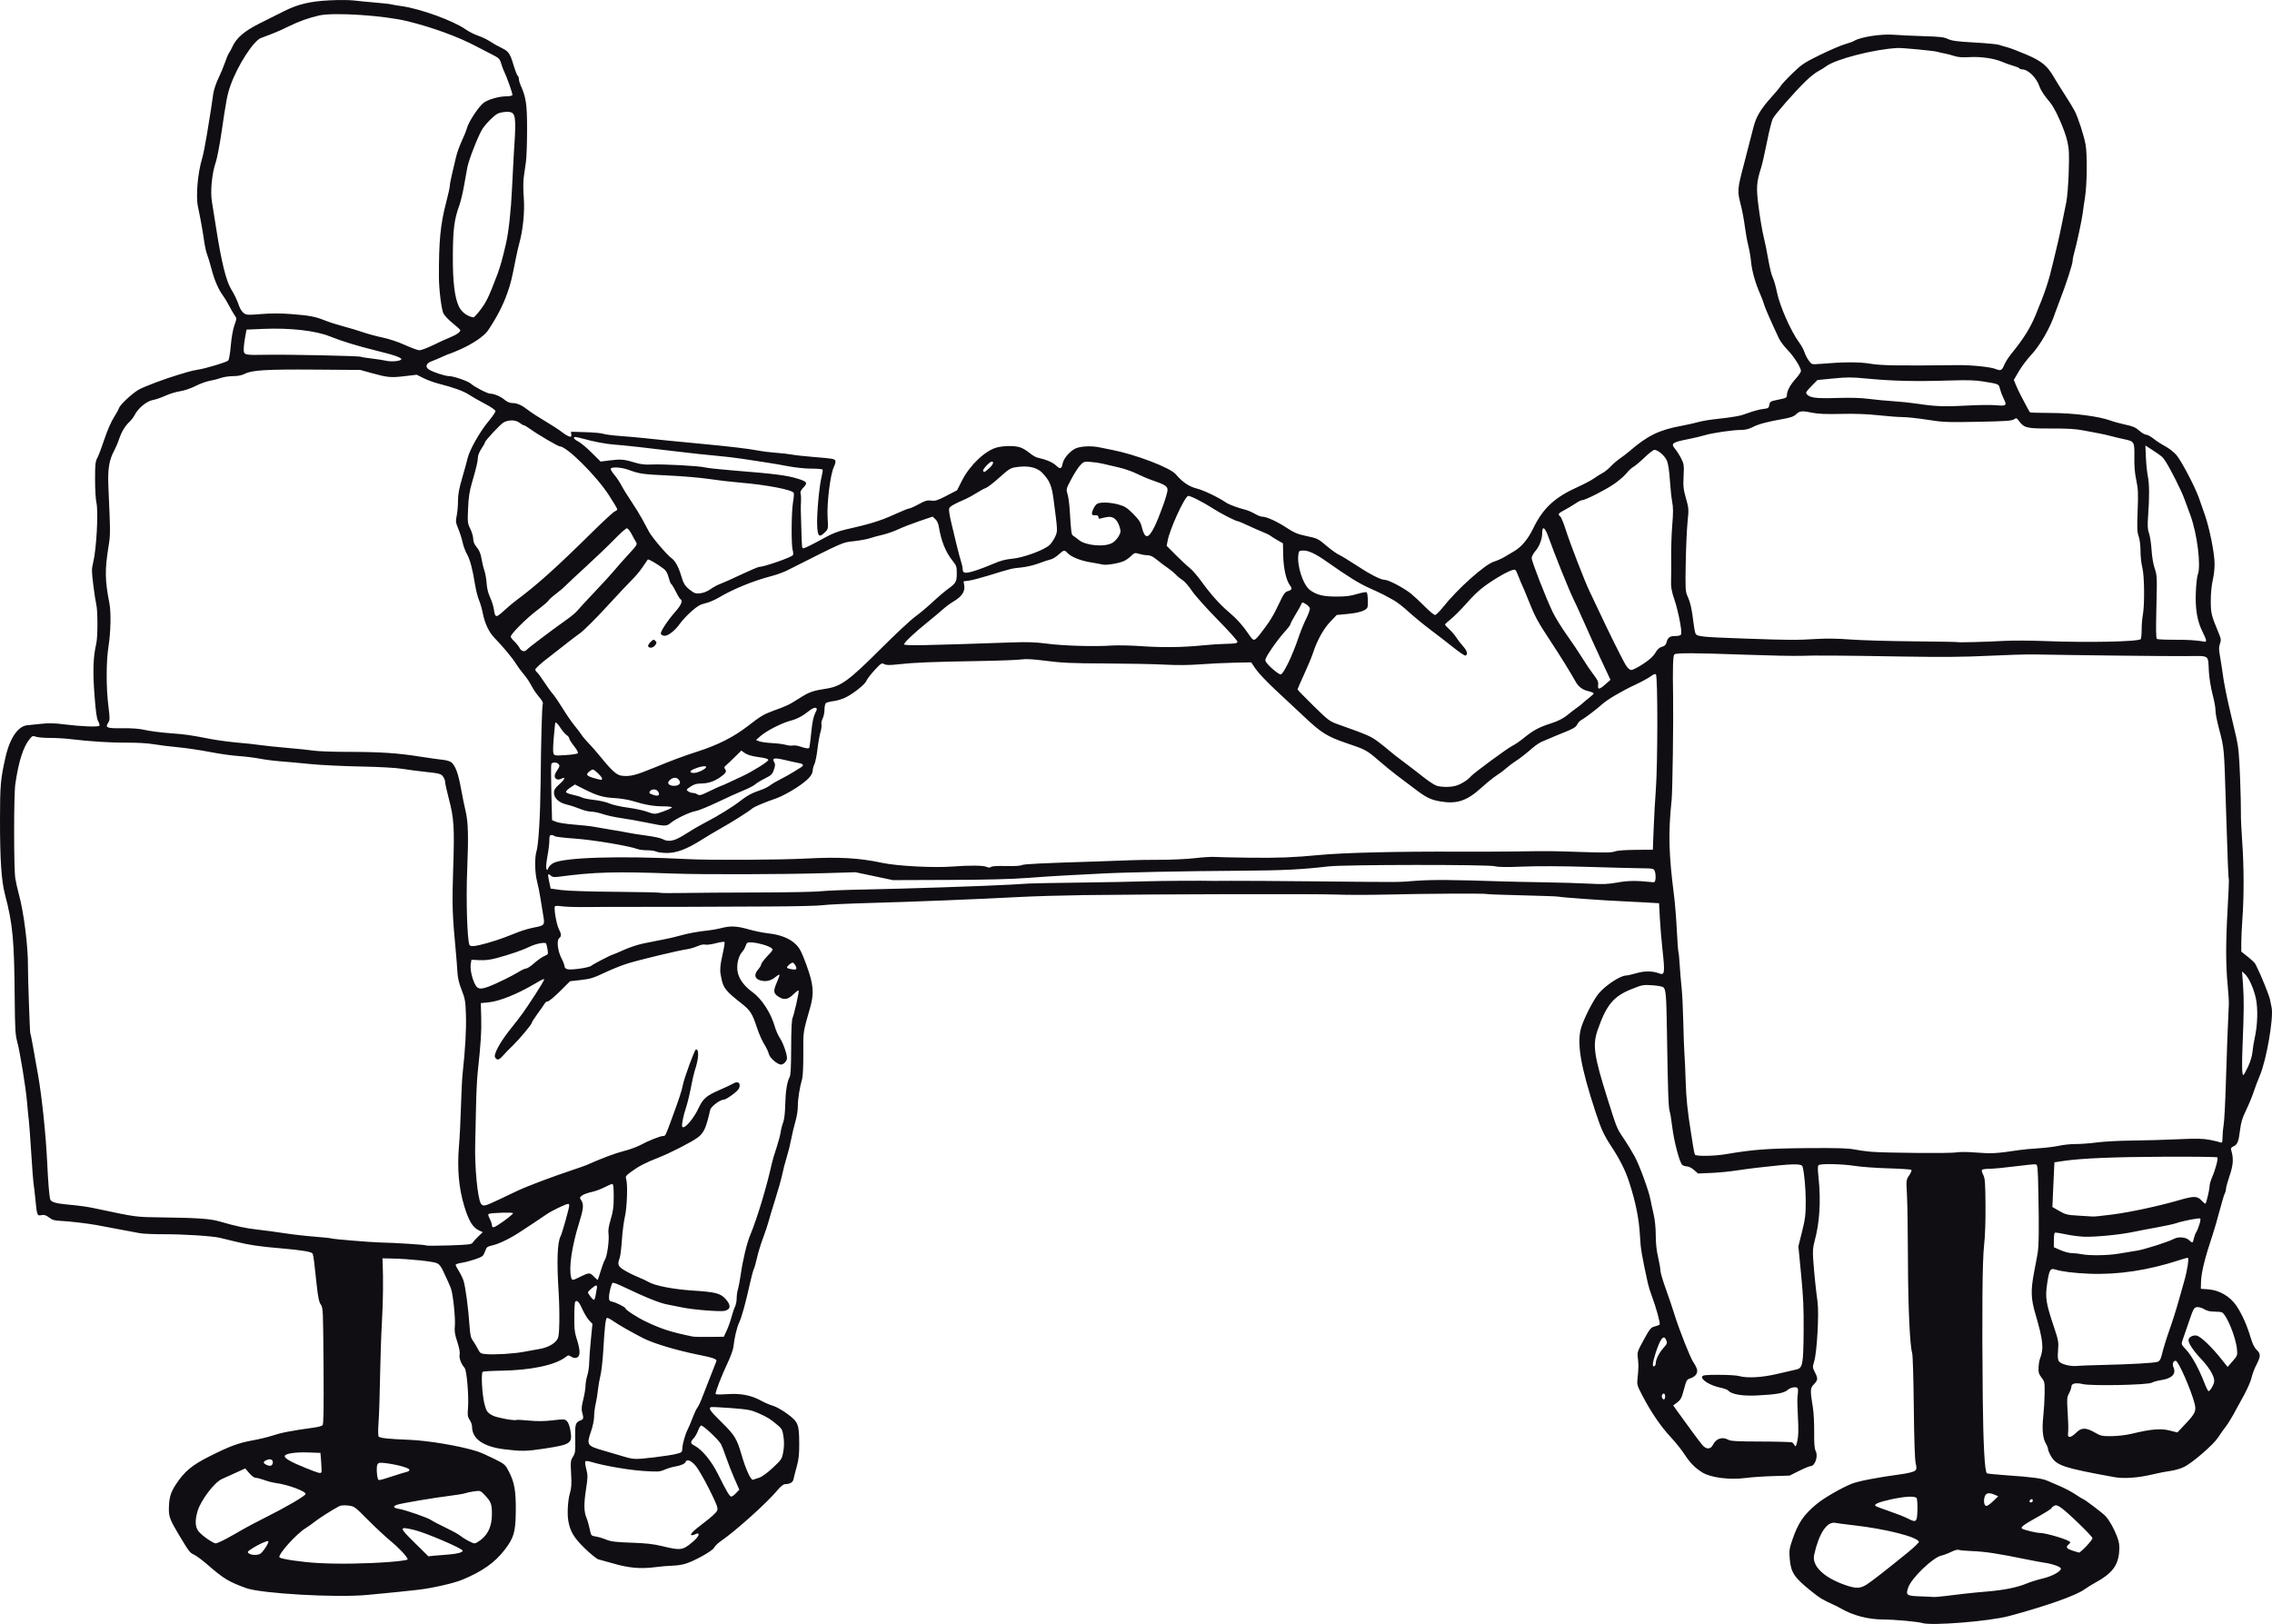 <?xml version="1.0" encoding="UTF-8" standalone="no"?>
<!-- Created with Inkscape (http://www.inkscape.org/) -->

<svg
   xmlns:dc="http://purl.org/dc/elements/1.1/"
   xmlns:cc="http://creativecommons.org/ns#"
   xmlns:rdf="http://www.w3.org/1999/02/22-rdf-syntax-ns#"
   xmlns:svg="http://www.w3.org/2000/svg"
   xmlns="http://www.w3.org/2000/svg"
   xmlns:sodipodi="http://sodipodi.sourceforge.net/DTD/sodipodi-0.dtd"
   xmlns:inkscape="http://www.inkscape.org/namespaces/inkscape"
   version="1.1"
   id="svg2"
   width="623.033"
   height="445.321"
   viewBox="0 0 623.033 445.321"
   sodipodi:docname="Bild (2).svg"
   inkscape:version="0.92.4 5da689c313, 2019-01-14">
  <defs
     id="defs6" />
  <sodipodi:namedview
     pagecolor="#ffffff"
     bordercolor="#666666"
     borderopacity="1"
     objecttolerance="10"
     gridtolerance="10"
     guidetolerance="10"
     inkscape:pageopacity="0"
     inkscape:pageshadow="2"
     inkscape:window-width="1920"
     inkscape:window-height="1024"
     id="namedview4"
     showgrid="false"
     inkscape:zoom="0.55386148"
     inkscape:cx="397.22414"
     inkscape:cy="213.64571"
     inkscape:window-x="0"
     inkscape:window-y="28"
     inkscape:window-maximized="1"
     inkscape:current-layer="svg2" />
  <g
     id="g839"
     transform="translate(-469.818,-308.685)">
    <path
       inkscape:connector-curvature="0"
       id="path819-2"
       d="m 996.911,753.756 c -1.181,-0.371 -7.536,-0.947 -10.595,-0.961 -4.242,-0.018 -8.388,-1.097 -11.719,-3.05 -0.441,-0.259 -1.453,-0.767 -2.247,-1.129 -2.813,-1.282 -3.395,-1.634 -5.619,-3.404 -4.909,-3.907 -5.813,-5.252 -6.137,-9.129 -0.172,-2.056 -0.083,-2.736 0.637,-4.873 1.64,-4.868 3.137,-7.097 6.784,-10.101 2.001,-1.648 6.413,-4.21 9.47,-5.498 1.715,-0.723 7.117,-1.774 13.609,-2.646 1.813,-0.244 3.438,-0.641 3.791,-0.928 0.56,-0.454 0.584,-0.653 0.25,-2.104 -0.233,-1.014 -0.421,-6.674 -0.51,-15.409 -0.078,-7.593 -0.277,-14.239 -0.444,-14.769 -0.641,-2.039 -1.125,-12.749 -1.161,-25.686 -0.021,-7.417 -0.142,-15.363 -0.269,-17.659 -0.23,-4.159 -0.227,-4.178 0.62,-5.422 0.468,-0.686 0.733,-1.358 0.59,-1.493 -0.144,-0.135 -3.006,-0.324 -6.361,-0.421 -3.355,-0.097 -7.473,-0.398 -9.151,-0.668 -3.241,-0.523 -9.2,-0.666 -9.876,-0.237 -0.316,0.201 -0.335,0.918 -0.086,3.286 0.701,6.654 0.329,12.553 -1.122,17.789 -0.405,1.462 -0.483,2.606 -0.328,4.816 0.259,3.7 0.728,8.278 1.192,11.625 0.444,3.207 -0.154,13.809 -0.922,16.335 -0.469,1.544 -0.46,1.687 0.188,2.957 0.893,1.75 0.862,2.14 -0.264,3.318 -1.042,1.091 -1.062,1.601 -0.255,6.551 0.202,1.236 0.35,4.193 0.329,6.572 -0.027,3.187 0.084,4.558 0.423,5.215 0.723,1.398 -0.205,4.107 -1.407,4.107 -0.305,0 -1.723,0.584 -3.151,1.298 l -2.597,1.298 -4.627,0.138 c -2.545,0.076 -5.873,0.304 -7.396,0.507 -4.361,0.582 -9.598,-0.071 -11.873,-1.481 -2.07,-1.282 -3.383,-2.618 -4.967,-5.054 -0.776,-1.192 -2.465,-3.296 -3.754,-4.675 -2.67,-2.855 -5.41,-6.864 -7.712,-11.285 -1.534,-2.945 -1.575,-3.097 -1.363,-4.977 0.279,-2.477 0.291,-3.83 0.048,-5.631 -0.179,-1.326 -0.043,-1.721 1.649,-4.798 1.655,-3.009 1.959,-3.382 2.968,-3.637 0.618,-0.156 1.235,-0.392 1.372,-0.523 0.265,-0.256 -0.957,-4.725 -2.16,-7.898 -0.402,-1.06 -0.889,-2.649 -1.082,-3.532 -1.637,-7.465 -1.971,-9.456 -2.137,-12.734 -0.24,-4.738 -1.143,-9.284 -2.956,-14.878 -1.048,-3.232 -2.475,-6.098 -4.834,-9.706 -2.147,-3.285 -2.816,-4.735 -4.404,-9.559 -4.146,-12.594 -5.227,-19.09 -3.878,-23.304 0.849,-2.651 3.337,-7.475 4.718,-9.146 1.847,-2.235 5.96,-4.955 7.493,-4.955 0.355,0 1.657,-0.293 2.892,-0.652 2.269,-0.659 4.383,-0.638 6.232,0.062 1.524,0.577 1.613,-0.091 0.891,-6.634 -0.273,-2.472 -0.592,-6.321 -0.71,-8.552 l -0.213,-4.057 -4.063,-0.238 c -2.235,-0.131 -5.147,-0.28 -6.471,-0.331 -4.13,-0.16 -16.684,-1.066 -16.938,-1.223 -0.133,-0.082 -4.575,-0.25 -9.872,-0.372 -5.297,-0.123 -9.733,-0.285 -9.858,-0.362 -0.331,-0.201 -16.961,-0.114 -27.224,0.143 -4.856,0.122 -11.213,0.123 -14.127,0.003 -5.238,-0.216 -49.163,-0.118 -69.351,0.155 -5.739,0.078 -13.469,0.302 -17.177,0.499 -11.492,0.609 -29.678,1.339 -41.258,1.655 -6.092,0.167 -11.944,0.44 -13.003,0.608 -1.06,0.168 -7.633,0.327 -14.609,0.353 -6.975,0.026 -17.811,0.07 -24.08,0.098 -6.269,0.027 -13.348,0.034 -15.732,0.015 -2.384,-0.019 -6.791,0 -9.793,0.04 -3.002,0.041 -6.248,-0.047 -7.214,-0.195 -0.965,-0.148 -1.862,-0.162 -1.991,-0.032 -0.384,0.384 0.375,4.914 1.043,6.224 0.752,1.475 0.772,1.99 0.097,2.551 -0.74,0.614 -0.393,3.538 0.661,5.561 0.452,0.869 0.822,1.841 0.822,2.161 0,0.351 0.315,0.661 0.794,0.781 1.135,0.285 5.965,-0.424 6.566,-0.964 0.489,-0.439 5.588,-3.076 5.947,-3.076 0.097,0 1.441,-0.569 2.987,-1.265 1.545,-0.696 3.966,-1.491 5.378,-1.766 6.451,-1.259 7.838,-1.556 9.793,-2.097 2.469,-0.684 5.238,-1.197 7.777,-1.441 1.01,-0.097 2.666,-0.392 3.679,-0.656 2.594,-0.676 4.327,-0.595 7.647,0.355 1.589,0.455 3.973,0.94 5.298,1.079 3.291,0.344 5.962,1.413 7.571,3.03 1.071,1.077 1.589,2.078 2.838,5.491 2.012,5.496 2.218,7.83 1.054,11.899 -1.95,6.813 -1.889,6.402 -1.856,12.488 0.017,3.186 -0.118,6.299 -0.3,6.917 -0.684,2.321 -1.221,5.683 -1.205,7.545 0.009,1.068 -0.281,2.928 -0.652,4.174 -0.368,1.236 -0.885,3.403 -1.149,4.816 -0.264,1.413 -0.839,3.724 -1.278,5.137 -0.439,1.413 -0.963,3.435 -1.165,4.495 -0.202,1.06 -1.074,4.166 -1.937,6.903 -0.863,2.737 -1.711,5.555 -1.884,6.261 -0.173,0.706 -0.826,2.657 -1.453,4.334 -0.627,1.678 -1.378,4.134 -1.67,5.458 -0.292,1.324 -0.673,2.684 -0.848,3.021 -0.175,0.337 -0.579,1.782 -0.898,3.211 -1.379,6.181 -2.418,9.975 -3.172,11.588 -0.632,1.352 -1.291,4.158 -1.546,6.582 -0.085,0.806 -0.864,2.935 -1.763,4.816 -1.475,3.085 -3.136,7.386 -3.136,8.118 0,0.18 1.249,0.211 3.13,0.077 3.745,-0.266 6.643,0.291 9.374,1.802 0.981,0.543 2.444,1.168 3.252,1.391 0.808,0.222 2.565,1.215 3.906,2.207 3.002,2.22 3.241,2.81 3.272,8.078 0.018,3.046 -0.127,4.391 -0.69,6.421 -0.392,1.413 -0.79,2.956 -0.884,3.43 -0.173,0.871 -0.931,1.313 -2.332,1.361 -0.456,0.016 -1.218,0.628 -2.087,1.679 -2.776,3.355 -11.448,11.155 -15.436,13.882 -0.85,0.581 -1.705,1.406 -1.899,1.833 -0.416,0.913 -5.661,3.818 -8.114,4.494 -0.883,0.243 -2.4,0.452 -3.371,0.464 -0.971,0.012 -3.124,0.198 -4.784,0.413 -3.884,0.503 -7.141,0.215 -11.327,-1.001 -1.823,-0.53 -3.683,-1.046 -4.133,-1.148 -0.451,-0.101 -2.142,-1.468 -3.759,-3.036 -2.981,-2.891 -4.023,-4.645 -4.519,-7.603 -0.322,-1.917 -0.108,-5.586 0.433,-7.428 0.444,-1.514 0.513,-2.575 0.351,-5.415 -0.187,-3.271 -0.15,-3.615 0.502,-4.656 0.637,-1.017 0.695,-1.483 0.616,-4.908 -0.093,-4.023 0.054,-4.527 1.483,-5.071 0.819,-0.311 0.877,-0.61 0.424,-2.189 -0.236,-0.824 -0.164,-1.676 0.301,-3.53 0.337,-1.344 0.615,-3.021 0.617,-3.728 0.003,-0.706 0.227,-2.007 0.498,-2.89 0.271,-0.883 0.5,-2.4 0.507,-3.371 0.008,-0.971 0.212,-3.789 0.455,-6.261 l 0.441,-4.495 -0.914,-0.963 c -0.502,-0.53 -1.35,-1.938 -1.883,-3.13 -0.676,-1.511 -1.144,-2.167 -1.546,-2.167 -0.521,0 -0.582,0.389 -0.633,4.043 -0.044,3.188 0.071,4.442 0.547,5.931 1.192,3.732 1.19,5.218 -0.008,5.599 -0.336,0.107 -0.957,-0.033 -1.379,-0.309 -0.707,-0.464 -0.829,-0.456 -1.54,0.098 -2.84,2.213 -9.592,3.632 -17.821,3.744 -2.49,0.034 -4.702,0.17 -4.916,0.302 -0.489,0.302 -0.163,6.257 0.483,8.805 0.515,2.034 0.83,2.466 2.357,3.233 1.13,0.567 5.957,1.444 6.41,1.164 0.128,-0.079 1.669,-0.003 3.424,0.169 2.264,0.222 4.154,0.203 6.504,-0.068 3.137,-0.361 3.346,-0.348 3.941,0.247 0.383,0.383 0.755,1.419 0.954,2.655 0.552,3.431 0.088,3.744 -7.193,4.856 -4.878,0.745 -6.276,0.768 -10.994,0.181 -5.733,-0.713 -8.798,-2.872 -8.806,-6.204 0,-0.491 -0.294,-1.327 -0.652,-1.856 -0.555,-0.824 -0.622,-1.289 -0.46,-3.211 0.267,-3.152 -0.333,-10.364 -0.917,-11.031 -0.968,-1.106 -1.565,-2.701 -1.372,-3.665 0.125,-0.625 -0.104,-1.855 -0.653,-3.512 -0.67,-2.019 -0.807,-2.92 -0.662,-4.328 0.202,-1.957 -0.488,-8.689 -1.047,-10.213 -0.194,-0.53 -0.555,-1.397 -0.802,-1.926 -0.247,-0.53 -0.839,-1.809 -1.316,-2.842 -0.653,-1.415 -1.115,-1.98 -1.871,-2.286 -1.143,-0.463 -7.621,-1.131 -11.92,-1.228 l -2.89,-0.065 0.041,0.963 c 0.203,4.79 0.136,10.737 -0.185,16.375 -0.211,3.708 -0.447,10.643 -0.524,15.411 -0.077,4.768 -0.259,10.258 -0.405,12.201 -0.154,2.048 -0.144,3.691 0.023,3.91 0.334,0.438 2.639,0.69 8.275,0.904 5.33,0.203 14.178,1.702 18.783,3.183 0.883,0.284 2.966,1.202 4.629,2.039 2.945,1.483 3.05,1.575 4.051,3.536 1.526,2.988 1.923,5.289 1.869,10.83 -0.056,5.745 -0.505,7.285 -3.112,10.661 -2.668,3.455 -6.127,5.883 -11.61,8.149 -2.29,0.946 -8.198,2.291 -11.957,2.721 -4.265,0.488 -5.633,0.627 -14.11,1.43 -8.433,0.799 -28.972,-0.369 -33.17,-1.885 -4.727,-1.708 -6.182,-2.588 -10.498,-6.351 -1.501,-1.309 -3.212,-2.582 -3.8,-2.828 -1.093,-0.457 -1.357,-0.807 -4.27,-5.672 -2.214,-3.698 -2.626,-4.771 -2.604,-6.776 0.035,-3.122 0.451,-4.573 1.969,-6.87 2.319,-3.51 4.404,-5.24 9.226,-7.656 5.558,-2.785 7.861,-3.637 11.743,-4.344 1.766,-0.321 4.078,-0.87 5.137,-1.219 2.788,-0.919 5.151,-1.38 11.832,-2.312 1.034,-0.144 2.045,-0.428 2.247,-0.631 0.27,-0.271 0.339,-4.617 0.257,-16.299 -0.106,-15.261 -0.137,-15.966 -0.744,-16.787 -0.481,-0.651 -0.752,-1.929 -1.126,-5.324 -0.271,-2.457 -0.589,-5.334 -0.706,-6.393 -0.117,-1.06 -0.318,-2.092 -0.447,-2.295 -0.299,-0.471 -3.154,-0.941 -8.424,-1.387 -6.047,-0.511 -8.901,-0.927 -12.522,-1.824 -1.766,-0.438 -3.789,-0.929 -4.495,-1.093 -2.109,-0.488 -9.931,-0.987 -15.254,-0.974 -2.739,0.007 -5.701,-0.115 -6.582,-0.27 -0.881,-0.156 -3.553,-0.655 -5.937,-1.109 -2.384,-0.454 -5.057,-0.959 -5.94,-1.122 -2.531,-0.465 -7.839,-1.084 -9.999,-1.166 -1.565,-0.059 -2.202,-0.249 -3.083,-0.921 -0.858,-0.654 -1.332,-0.802 -2.089,-0.651 -1.204,0.241 -1.224,0.188 -1.69,-4.527 -0.192,-1.942 -0.413,-3.821 -0.491,-4.174 -0.078,-0.353 -0.361,-4.11 -0.629,-8.348 -0.268,-4.238 -0.559,-8.211 -0.647,-8.829 -0.088,-0.618 -0.305,-2.833 -0.482,-4.922 -0.362,-4.275 -1.944,-13.966 -2.775,-16.998 -0.449,-1.638 -0.562,-3.709 -0.624,-11.471 -0.131,-16.343 -0.516,-20.464 -2.687,-28.736 -0.96,-3.658 -1.352,-9.533 -1.349,-20.227 0.003,-9.663 0.154,-11.388 1.52,-17.38 1.236,-5.418 3.564,-8.683 6.242,-8.752 0.265,-0.007 1.775,-0.163 3.356,-0.347 2.243,-0.261 3.689,-0.23 6.582,0.14 4.348,0.556 9.175,0.752 9.539,0.387 0.141,-0.141 0.006,-0.693 -0.3,-1.226 -0.418,-0.729 -0.676,-2.555 -1.037,-7.343 -0.488,-6.477 -0.35,-10.3 0.507,-14.031 0.417,-1.818 0.413,-9.036 -0.006,-10.666 -0.162,-0.628 -0.53,-3.037 -0.818,-5.353 -0.469,-3.767 -0.474,-4.41 -0.048,-6.1 0.911,-3.609 1.482,-14.117 0.897,-16.498 -0.195,-0.795 -0.359,-3.614 -0.363,-6.266 -0.007,-4.205 0.074,-4.973 0.629,-6.01 0.351,-0.654 1.224,-2.964 1.941,-5.132 0.746,-2.255 1.833,-4.768 2.54,-5.87 0.68,-1.06 1.327,-2.233 1.439,-2.608 0.276,-0.93 3.528,-3.975 5.434,-5.089 1.346,-0.787 7.331,-3.034 10.804,-4.058 0.618,-0.182 1.774,-0.528 2.569,-0.77 0.795,-0.241 2.095,-0.534 2.89,-0.651 2.099,-0.309 7.798,-2.031 8.265,-2.497 0.228,-0.228 0.531,-1.977 0.708,-4.082 0.185,-2.197 0.583,-4.449 0.987,-5.582 0.664,-1.861 0.666,-1.915 0.078,-2.729 -0.33,-0.457 -1.01,-1.625 -1.511,-2.596 -0.501,-0.971 -1.236,-2.199 -1.633,-2.729 -1.277,-1.703 -2.406,-4.29 -3.195,-7.319 -0.423,-1.625 -0.978,-3.461 -1.232,-4.079 -0.254,-0.618 -0.631,-2.352 -0.838,-3.853 -0.347,-2.514 -0.969,-5.968 -1.648,-9.15 -0.633,-2.967 -0.096,-9.254 1.137,-13.324 0.294,-0.971 0.885,-3.933 1.312,-6.582 0.427,-2.649 0.93,-5.755 1.119,-6.903 0.188,-1.148 0.45,-2.954 0.581,-4.013 0.142,-1.144 0.717,-2.924 1.416,-4.384 0.647,-1.352 1.489,-3.375 1.87,-4.495 0.381,-1.12 0.861,-2.254 1.066,-2.519 0.205,-0.265 0.621,-1.031 0.925,-1.702 1.11,-2.455 3.309,-4.334 7.541,-6.445 2.169,-1.082 5.131,-2.565 6.582,-3.297 3.827,-1.93 7.189,-2.732 12.568,-2.996 2.485,-0.122 5.457,-0.105 6.605,0.038 1.148,0.143 3.799,0.402 5.891,0.577 2.092,0.174 4.042,0.391 4.334,0.482 0.292,0.091 1.615,0.317 2.939,0.502 5.099,0.714 14.118,3.99 17.466,6.344 0.865,0.608 2.38,1.384 3.367,1.723 0.987,0.339 2.302,0.942 2.922,1.34 1.426,0.913 2.436,1.483 3.861,2.181 1.664,0.815 2.084,1.445 3.016,4.528 0.464,1.537 0.986,2.882 1.16,2.989 0.174,0.107 0.315,0.49 0.315,0.85 0,0.36 0.203,1.11 0.452,1.667 1.526,3.418 1.796,5.238 1.796,12.137 0,3.675 -0.138,7.66 -0.307,8.856 -0.169,1.195 -0.438,3.112 -0.599,4.26 -0.173,1.237 -0.175,3.525 -0.005,5.619 0.301,3.712 -0.201,8.875 -1.213,12.483 -0.254,0.904 -0.688,2.8 -0.965,4.213 -1.122,5.725 -1.399,6.855 -2.322,9.472 -1.188,3.367 -2.813,6.521 -5.264,10.214 -1.057,1.593 -4.215,3.741 -7.838,5.331 -1.441,0.633 -2.715,1.15 -2.83,1.15 -0.115,0 -0.958,0.349 -1.874,0.775 -0.916,0.426 -2.243,0.987 -2.95,1.247 -1.542,0.567 -1.863,1.547 -0.742,2.269 1.126,0.725 4.449,1.81 5.547,1.812 1.207,0.002 5.141,1.354 5.884,2.022 1.049,0.943 4.628,2.793 5.406,2.793 1.068,0 2.869,0.788 4.026,1.762 0.622,0.523 1.352,0.807 2.074,0.807 1.279,0 2.619,0.623 4.454,2.071 0.706,0.557 2.729,1.866 4.495,2.908 1.766,1.042 3.789,2.353 4.495,2.914 0.706,0.56 1.609,1.118 2.007,1.24 0.617,0.189 0.711,0.112 0.642,-0.523 l -0.08,-0.745 4.013,0.118 c 2.207,0.065 4.374,0.263 4.816,0.44 0.442,0.177 2.537,0.45 4.656,0.607 2.119,0.157 5.081,0.419 6.582,0.582 4.067,0.441 8.828,0.916 14.93,1.488 8.232,0.772 13.54,1.395 16.214,1.903 1.324,0.252 3.636,0.541 5.137,0.644 1.501,0.103 3.399,0.32 4.217,0.482 0.819,0.162 3.491,0.456 5.94,0.652 5.391,0.432 5.779,0.502 5.998,1.073 0.095,0.247 -0.099,1.007 -0.431,1.688 -0.951,1.949 -1.939,9.923 -1.707,13.772 0.191,3.178 0.187,3.205 -0.695,4.082 -1.603,1.594 -2.018,1.256 -2.163,-1.766 -0.147,-3.066 0.553,-10.838 1.205,-13.381 0.246,-0.958 0.373,-1.861 0.283,-2.007 -0.09,-0.146 -1.492,-0.265 -3.115,-0.266 -1.644,-6.4e-4 -4.436,-0.289 -6.304,-0.652 -1.844,-0.358 -4.734,-0.851 -6.421,-1.096 -1.687,-0.245 -4.44,-0.665 -6.118,-0.933 -1.678,-0.268 -4.928,-0.651 -7.224,-0.851 -2.296,-0.199 -6.991,-0.707 -10.435,-1.127 -8.674,-1.059 -15.191,-1.776 -17.659,-1.943 -2.094,-0.141 -5.532,-0.799 -8.486,-1.624 -0.871,-0.243 -1.774,-0.442 -2.007,-0.442 -0.813,0 -0.414,0.634 0.784,1.245 0.664,0.339 2.31,1.712 3.659,3.052 l 2.452,2.436 2.682,-0.337 c 2.876,-0.361 3.824,-0.269 6.904,0.668 1.405,0.428 2.654,0.566 4.334,0.479 3.083,-0.159 13.153,0.383 14.666,0.789 0.649,0.174 3.997,0.542 7.44,0.816 11.851,0.945 15.059,1.355 18.14,2.319 2.464,0.771 2.673,1.104 1.475,2.358 -0.717,0.75 -0.945,1.234 -0.798,1.696 0.113,0.355 0.164,1.307 0.115,2.114 -0.096,1.568 -0.083,2.581 0.111,8.372 0.151,4.526 0.147,4.495 0.544,4.495 0.395,0 2.486,-1.037 6.099,-3.024 1.882,-1.035 3.626,-1.701 5.619,-2.145 6.359,-1.417 9.449,-2.368 13.058,-4.019 2.077,-0.95 3.993,-1.728 4.258,-1.728 0.265,0 1.434,-0.524 2.598,-1.164 1.766,-0.971 2.334,-1.134 3.424,-0.988 1.117,0.15 1.726,-0.043 4.19,-1.325 l 2.883,-1.5 1.392,-2.729 c 2.124,-4.165 6.316,-8.142 9.489,-9.001 1.913,-0.518 5.003,-0.533 6.467,-0.031 0.662,0.227 1.796,0.908 2.521,1.514 0.725,0.606 1.701,1.185 2.168,1.288 2.401,0.528 4.163,1.268 5.076,2.131 1.167,1.104 1.561,1.001 1.839,-0.481 0.259,-1.38 1.866,-3.303 3.425,-4.098 1.37,-0.699 4.472,-0.853 6.823,-0.338 0.74,0.162 2.213,0.461 3.273,0.665 6.444,1.239 15.944,4.865 17.498,6.679 1.875,2.189 3.587,3.356 5.734,3.908 1.975,0.508 5.785,2.332 8.072,3.865 0.844,0.566 3.16,1.427 5.259,1.956 0.685,0.173 1.854,0.67 2.597,1.106 0.743,0.435 1.629,0.792 1.969,0.792 1.216,0 4.037,1.262 6.636,2.969 2.18,1.432 3.12,1.835 5.372,2.305 3.26,0.68 3.342,0.721 5.956,2.939 1.13,0.959 2.6,1.995 3.267,2.303 0.667,0.308 2.662,1.518 4.433,2.688 3.935,2.599 6.917,4.134 8.033,4.134 1.039,0 5.272,2.234 7.207,3.805 0.794,0.645 2.484,2.219 3.756,3.5 1.271,1.28 2.535,2.328 2.807,2.328 0.273,0 1.255,-0.959 2.184,-2.132 3.992,-5.042 11.482,-11.735 13.989,-12.501 0.828,-0.253 2.169,-0.857 2.981,-1.341 0.811,-0.485 1.967,-1.17 2.569,-1.523 1.979,-1.163 3.762,-3.285 5.124,-6.098 2.756,-5.694 5.908,-8.638 12.364,-11.545 1.695,-0.763 3.684,-1.818 4.42,-2.343 0.736,-0.525 1.791,-1.186 2.345,-1.469 0.553,-0.283 1.561,-1.1 2.239,-1.817 0.679,-0.716 1.815,-1.692 2.526,-2.168 0.711,-0.476 1.885,-1.377 2.608,-2 4.948,-4.264 8.131,-5.817 14.22,-6.936 1.521,-0.28 3.534,-0.727 4.474,-0.995 0.94,-0.268 2.89,-0.62 4.334,-0.782 6.116,-0.689 7.239,-0.896 9.529,-1.755 1.324,-0.497 3.129,-0.985 4.011,-1.083 1.479,-0.165 1.616,-0.253 1.767,-1.142 0.155,-0.911 0.289,-0.988 2.49,-1.428 2.113,-0.422 2.327,-0.536 2.327,-1.236 0,-1.158 0.886,-2.799 2.451,-4.54 0.771,-0.858 1.402,-1.793 1.402,-2.079 0,-0.939 -1.964,-4.023 -3.684,-5.785 -0.929,-0.951 -1.983,-2.357 -2.344,-3.124 -2.297,-4.882 -3.918,-8.589 -4.12,-9.421 -0.129,-0.53 -0.59,-1.758 -1.024,-2.729 -1.287,-2.879 -2.295,-6.43 -2.507,-8.829 -0.109,-1.236 -0.454,-3.259 -0.767,-4.495 -0.313,-1.236 -0.743,-3.62 -0.956,-5.298 -0.213,-1.678 -0.682,-4.206 -1.042,-5.619 -1.066,-4.183 -1.057,-4.309 0.881,-11.719 0.993,-3.797 2.11,-8.131 2.483,-9.632 0.765,-3.079 2.021,-5.188 5.129,-8.616 1.067,-1.177 2.16,-2.501 2.428,-2.943 0.268,-0.441 1.729,-2.005 3.247,-3.474 2.51,-2.43 3.194,-2.884 7.575,-5.026 2.649,-1.295 5.683,-2.597 6.742,-2.892 1.06,-0.295 2.215,-0.717 2.569,-0.938 1.696,-1.058 7.525,-1.945 10.904,-1.66 1.419,0.12 5.037,0.29 8.039,0.379 4.521,0.133 5.682,0.268 6.763,0.786 1.039,0.497 2.51,0.693 7.224,0.958 3.256,0.183 6.28,0.466 6.722,0.627 0.442,0.162 1.453,0.46 2.248,0.663 0.795,0.203 3.153,1.1 5.241,1.993 4.28,1.831 5.761,3.04 7.585,6.19 0.609,1.052 1.998,3.285 3.087,4.962 1.089,1.678 2.285,3.652 2.658,4.387 0.95,1.875 2.489,6.619 2.951,9.098 0.516,2.767 0.429,10.993 -0.154,14.609 -0.257,1.589 -0.527,3.468 -0.602,4.174 -0.166,1.569 -1.698,8.727 -2.328,10.873 -0.252,0.859 -0.459,1.915 -0.459,2.346 0,0.835 -1.881,6.611 -3.538,10.861 -0.551,1.413 -1.117,2.93 -1.26,3.371 -1.274,3.954 -4.093,8.889 -6.604,11.562 -1.083,1.153 -2.588,3.156 -3.344,4.451 l -1.375,2.354 0.538,1.331 c 0.296,0.732 0.841,1.909 1.212,2.615 0.37,0.706 1.086,2.071 1.591,3.032 0.504,0.961 0.991,1.822 1.082,1.912 0.091,0.091 2.724,0.171 5.851,0.18 6.111,0.016 13.041,0.909 16.282,2.098 0.883,0.324 2.739,0.831 4.125,1.127 1.986,0.424 2.776,0.77 3.731,1.633 0.667,0.602 1.508,1.095 1.871,1.095 0.362,0 1.284,0.502 2.048,1.115 0.764,0.614 2.201,1.545 3.194,2.07 0.992,0.525 2.365,1.598 3.05,2.385 1.324,1.519 5.156,8.815 6.181,11.767 0.337,0.971 1.067,3.054 1.621,4.628 1.24,3.522 2.574,10.077 2.674,13.149 0.043,1.314 -0.163,3.316 -0.484,4.698 -0.339,1.458 -0.559,3.709 -0.559,5.707 -3e-4,3.427 0.153,4.068 2.079,8.671 0.757,1.81 0.803,2.132 0.441,3.132 -0.324,0.896 -0.323,1.571 0.01,3.441 0.225,1.279 0.609,3.771 0.852,5.537 0.243,1.766 0.968,5.45 1.611,8.187 0.642,2.737 1.521,6.494 1.953,8.348 0.643,2.759 0.84,4.771 1.082,11.077 0.163,4.238 0.268,8.645 0.233,9.793 -0.035,1.148 0.13,4.76 0.365,8.027 0.479,6.644 0.497,14.903 0.044,21.089 -0.166,2.263 -0.302,5.199 -0.304,6.523 v 2.408 l 1.813,1.445 c 0.997,0.795 1.911,1.662 2.031,1.926 0.12,0.265 0.391,0.814 0.602,1.221 0.888,1.708 3.175,7.373 3.395,8.411 0.131,0.618 0.351,1.675 0.488,2.349 0.571,2.812 -1.415,14.327 -3.195,18.52 -0.562,1.324 -1.353,3.419 -1.758,4.656 -0.405,1.236 -1.333,3.476 -2.063,4.977 -1.029,2.116 -1.401,3.342 -1.654,5.458 -0.377,3.141 -0.712,3.959 -1.83,4.469 -0.634,0.289 -0.756,0.515 -0.58,1.079 0.675,2.166 0.56,3.992 -0.438,6.92 -0.549,1.613 -0.999,3.234 -0.999,3.602 0,0.368 -0.157,0.962 -0.348,1.319 -0.192,0.358 -0.827,2.479 -1.412,4.715 -0.585,2.235 -1.427,5.148 -1.872,6.472 -2.127,6.336 -3.155,10.488 -3.221,13.003 l -0.05,1.926 2.087,0.161 c 3.001,0.231 5.851,1.881 7.597,4.398 1.518,2.189 2.954,5.378 3.978,8.838 0.493,1.666 1.032,2.766 1.643,3.351 1.153,1.104 1.142,1.765 -0.067,4.095 -0.537,1.035 -1.133,2.62 -1.325,3.523 -0.192,0.903 -1.161,3.126 -2.154,4.941 -0.993,1.814 -2.311,4.219 -2.929,5.343 -0.618,1.124 -1.557,2.598 -2.087,3.274 -0.53,0.676 -1.431,1.956 -2.004,2.844 -1.256,1.949 -6.982,6.918 -9.296,8.068 -0.917,0.456 -2.579,0.948 -3.692,1.093 -1.113,0.146 -3.253,0.561 -4.754,0.924 -4.108,0.992 -8.042,1.283 -10.739,0.794 -13.804,-2.505 -15.838,-3.174 -17.318,-5.699 -0.462,-0.788 -0.84,-1.679 -0.84,-1.98 0,-0.301 -0.272,-0.998 -0.605,-1.548 -0.837,-1.384 -1.085,-4.006 -0.702,-7.423 0.178,-1.589 0.345,-4.371 0.371,-6.181 0.045,-3.142 0.01,-3.345 -0.848,-4.465 -0.736,-0.965 -0.882,-1.454 -0.823,-2.752 0.04,-0.868 0.221,-1.965 0.404,-2.438 1.093,-2.833 0.875,-4.935 -1.284,-12.344 -1.214,-4.166 -1.281,-6.396 -0.34,-11.337 0.367,-1.928 0.795,-4.21 0.95,-5.07 0.359,-1.99 0.427,-7.002 0.226,-16.737 -0.151,-7.321 -0.19,-7.71 -0.783,-7.801 -0.343,-0.052 -2.9,0.201 -5.681,0.562 -2.781,0.361 -5.905,0.657 -6.942,0.657 -1.037,0 -1.972,0.14 -2.078,0.312 -0.106,0.171 0.06,0.785 0.368,1.365 0.48,0.901 0.569,2.092 0.617,8.277 0.035,4.434 -0.112,8.65 -0.379,10.916 -0.482,4.08 -0.613,18.586 -0.376,41.739 0.132,12.921 0.533,20.363 1.127,20.889 0.133,0.118 2.771,0.385 5.861,0.592 6.473,0.434 9.394,0.834 10.756,1.47 0.53,0.248 2.033,0.895 3.341,1.439 1.308,0.544 3.239,1.563 4.291,2.266 1.052,0.702 1.982,1.277 2.067,1.277 0.348,0 5.453,3.861 6.222,4.706 1.103,1.212 2.36,3.456 3.211,5.731 0.543,1.451 0.66,2.315 0.54,3.976 -0.277,3.84 -1.984,6.067 -6.54,8.532 -0.866,0.468 -2.254,1.334 -3.085,1.923 -2.337,1.657 -10.575,4.556 -20.577,7.242 -5.391,1.448 -21.257,2.724 -23.824,1.917 z m 6.261,-7.391 c 1.501,-0.18 3.92,-0.47 5.376,-0.643 1.456,-0.173 4.273,-0.448 6.261,-0.611 4.497,-0.369 8.173,-1.111 10.678,-2.155 1.06,-0.442 3.054,-1.067 4.433,-1.389 2.608,-0.61 5.039,-1.925 5.039,-2.727 0,-0.492 -2.382,-1.333 -4.655,-1.644 -0.706,-0.097 -2.585,-0.442 -4.174,-0.767 -8.665,-1.772 -11.849,-2.256 -15.832,-2.409 -1.535,-0.059 -3.034,-0.204 -3.332,-0.323 -0.316,-0.126 -1.187,0.107 -2.087,0.558 -0.85,0.426 -2.029,0.871 -2.621,0.989 -2.331,0.464 -8.279,6.173 -9.177,8.81 -0.714,2.094 -0.445,2.281 3.461,2.405 1.793,0.057 3.405,0.133 3.582,0.169 0.176,0.036 1.549,-0.082 3.05,-0.263 z m -21.494,-3.142 c 1.426,-0.905 5.849,-4.357 11.472,-8.953 1.639,-1.34 2.933,-2.596 2.875,-2.791 -0.396,-1.325 -9.165,-3.543 -17.896,-4.525 -2.207,-0.248 -4.449,-0.543 -4.981,-0.654 -2.313,-0.483 -4.53,2.834 -5.848,8.754 -0.679,3.048 2.608,6.231 8.582,8.311 2.84,0.989 4.063,0.959 5.797,-0.142 z m -405.128,-6.199 c 2.84,-0.216 5.057,-0.523 5.057,-0.701 0,-0.622 -2.281,-3.082 -4.716,-5.085 -1.364,-1.122 -4.147,-3.719 -6.186,-5.772 -3.657,-3.683 -3.73,-3.735 -5.447,-3.924 -1.111,-0.122 -2.006,-0.05 -2.475,0.201 -1.909,1.02 -5.545,3.334 -6.701,4.263 -0.706,0.568 -1.761,1.32 -2.344,1.67 -2.636,1.584 -7.909,7.462 -7.26,8.093 0.48,0.466 6.095,1.284 10.567,1.54 5.43,0.31 13.174,0.197 19.505,-0.284 z m 16.013,-2.027 c 2.494,-0.167 4.134,-0.592 4.134,-1.072 0,-0.591 -10.299,-4.999 -13.316,-5.698 -4.215,-0.978 -4.21,-0.771 0.08,3.462 l 3.825,3.773 1.414,-0.15 c 0.778,-0.083 2.516,-0.224 3.862,-0.314 z m -50.253,-1.463 c 0.91,-1.256 1.341,-2.247 0.977,-2.247 -0.547,0 -2.618,0.95 -4.046,1.855 -1.66,1.053 -1.718,1.133 -1.124,1.568 0.361,0.265 1.159,0.419 1.886,0.364 1.077,-0.081 1.411,-0.304 2.306,-1.539 z m 499.613,-0.825 c 0.937,-0.983 1.704,-1.978 1.704,-2.211 0,-0.517 -7.003,-7.298 -8.689,-8.414 -0.994,-0.658 -1.332,-0.737 -1.88,-0.444 -0.368,0.197 -0.668,0.481 -0.668,0.631 0,0.15 -1.717,1.23 -3.816,2.4 -3.945,2.199 -4.82,2.868 -4.23,3.232 0.549,0.339 3.845,1.136 4.699,1.136 1.885,0 8.484,2.005 8.484,2.578 0,0.128 -0.217,0.413 -0.482,0.633 -0.814,0.676 -0.542,1.102 1.045,1.639 0.838,0.283 1.66,0.536 1.826,0.562 0.166,0.026 1.069,-0.757 2.007,-1.741 z m -383.226,-0.323 c 1.761,-1.292 2.935,-2.639 2.672,-3.065 -0.1,-0.161 -0.436,-0.145 -0.777,0.038 -0.331,0.177 -0.766,0.322 -0.967,0.322 -0.907,0 0.093,-1.061 3.21,-3.406 2.07,-1.558 3.48,-2.858 3.66,-3.376 0.248,-0.715 -0.085,-1.599 -2.209,-5.866 -1.376,-2.763 -3.071,-5.672 -3.767,-6.463 -1.265,-1.437 -2.362,-1.839 -2.689,-0.986 -0.201,0.525 -1.379,1.019 -3.11,1.306 -0.669,0.111 -1.876,0.484 -2.682,0.83 -1.343,0.576 -1.83,0.604 -5.851,0.337 -4.074,-0.27 -10.789,-1.434 -14.17,-2.455 -0.795,-0.24 -1.553,-0.329 -1.685,-0.197 -0.132,0.132 -0.019,1.089 0.252,2.127 0.447,1.718 0.442,2.208 -0.055,5.443 -0.628,4.089 -0.603,6.241 0.09,7.867 0.269,0.631 0.67,2.013 0.891,3.073 0.397,1.904 0.416,1.929 1.658,2.118 0.691,0.105 1.988,0.49 2.882,0.854 1.328,0.542 2.591,0.696 6.903,0.841 4.02,0.136 6.043,0.363 8.489,0.956 4.599,1.115 5.375,1.083 7.257,-0.299 z m -126.491,-1.921 c 1.477,-0.805 3.407,-1.896 4.29,-2.425 0.883,-0.528 3.484,-1.902 5.779,-3.053 6.107,-3.061 11.224,-6.044 11.333,-6.607 0.141,-0.729 -4.793,-2.558 -8.122,-3.011 -0.883,-0.12 -2.328,-0.489 -3.211,-0.819 -0.883,-0.331 -1.919,-0.601 -2.303,-0.602 -0.417,-10e-5 -1.142,-0.519 -1.801,-1.29 l -1.104,-1.29 -2.533,1.154 c -1.393,0.635 -3.145,1.429 -3.893,1.765 -2.069,0.93 -5.796,5.865 -6.651,8.806 -0.763,2.624 -0.656,4.422 0.331,5.596 1,1.188 3.944,3.225 4.674,3.233 0.289,0.003 1.734,-0.653 3.211,-1.458 z m 69.678,0.313 c 1.894,-1.564 2.805,-3.748 2.825,-6.774 0.018,-2.82 -0.227,-3.506 -1.871,-5.235 -1.282,-1.348 -1.295,-1.352 -2.992,-1.12 -0.937,0.128 -2.049,0.364 -2.471,0.523 -0.421,0.159 -2.444,0.494 -4.495,0.744 -3.872,0.472 -12.339,1.896 -13.982,2.352 -1.402,0.389 -1.341,0.916 0.132,1.151 1.898,0.304 8.056,2.432 9.038,3.124 0.464,0.327 2.202,1.238 3.863,2.024 1.661,0.787 3.403,1.732 3.871,2.1 1.307,1.028 3.562,2.254 4.155,2.258 0.292,0.003 1.159,-0.514 1.926,-1.148 z m 393.735,-7.999 c 0.045,-1.589 -0.061,-3.07 -0.236,-3.291 -0.484,-0.612 -3.213,-0.465 -7.07,0.381 -3.351,0.735 -4.705,1.318 -4.178,1.798 0.14,0.127 1.844,0.773 3.786,1.434 1.942,0.661 4.182,1.542 4.977,1.957 2.414,1.26 2.627,1.082 2.722,-2.279 z m 20.783,-2.453 1.378,-1.33 -1.083,-0.453 c -1.553,-0.65 -2.356,-0.438 -2.672,0.705 -0.335,1.211 -0.068,2.408 0.537,2.408 0.254,0 1.082,-0.598 1.84,-1.33 z m 10.85,-0.142 c 0,-0.28 -0.172,-0.451 -0.381,-0.381 -0.595,0.198 -0.694,0.89 -0.127,0.89 0.28,0 0.508,-0.229 0.508,-0.508 z m -355.603,-2.042 0.906,-0.945 -1.354,-3.087 c -0.745,-1.698 -1.756,-4.276 -2.247,-5.73 -0.491,-1.453 -1.123,-3.087 -1.404,-3.63 -0.624,-1.207 -4.997,-5.313 -5.485,-5.151 -0.193,0.064 -0.571,0.71 -0.839,1.436 -0.268,0.725 -0.81,1.662 -1.204,2.081 -0.946,1.007 -0.904,1.41 0.211,1.987 2.085,1.078 4.64,4.159 6.435,7.76 2.418,4.851 3.232,6.226 3.686,6.226 0.215,0 0.799,-0.425 1.297,-0.945 z m -94.181,-4.644 c 1.835,-0.602 3.625,-1.146 3.978,-1.208 0.353,-0.063 0.642,-0.317 0.642,-0.564 0,-0.495 -3.536,-1.465 -6.631,-1.818 -1.585,-0.181 -1.856,-0.129 -2.145,0.41 -0.292,0.545 -0.222,2.758 0.123,3.873 0.172,0.557 0.28,0.538 4.033,-0.693 z m 100.59,0.387 c 0.748,-0.248 2.247,-1.347 3.713,-2.721 2.366,-2.219 2.473,-2.381 2.829,-4.334 0.252,-1.377 0.276,-2.7 0.077,-4.116 -0.251,-1.783 -0.449,-2.22 -1.355,-2.998 -2.133,-1.833 -3.035,-2.408 -5.395,-3.442 -2.183,-0.956 -2.902,-1.093 -7.686,-1.463 -2.903,-0.224 -5.395,-0.335 -5.538,-0.247 -0.615,0.38 -0.076,1.121 3.033,4.175 3.523,3.46 4.132,4.451 5.398,8.791 1.193,4.087 2.581,7.135 3.162,6.941 0.279,-0.093 1.072,-0.356 1.762,-0.585 z m -120.101,-1.459 c 0.081,-0.132 0.054,-1.384 -0.061,-2.782 l -0.209,-2.541 -3.371,-0.12 c -3.587,-0.127 -6.421,0.329 -6.421,1.033 0,0.623 1.865,1.671 5.726,3.217 3.61,1.446 4.099,1.58 4.337,1.192 z m -13.332,-2.573 c 0.128,-0.899 -0.666,-1.251 -1.729,-0.767 -0.974,0.444 -0.991,0.812 -0.06,1.266 1.037,0.506 1.67,0.329 1.788,-0.5 z m 104.698,-1.541 c 2.368,-0.276 5.039,-0.689 5.936,-0.918 1.543,-0.395 1.632,-0.476 1.671,-1.505 0.049,-1.306 0.793,-3.917 1.51,-5.303 0.286,-0.552 0.891,-1.991 1.345,-3.197 0.454,-1.206 1.025,-2.416 1.269,-2.688 0.244,-0.272 0.829,-1.506 1.301,-2.742 0.685,-1.795 3.143,-8.081 3.92,-10.029 0.209,-0.524 -0.984,-0.952 -4.711,-1.691 -6.044,-1.198 -12.474,-3.114 -15.329,-4.569 -3.083,-1.571 -6.891,-3.742 -8.193,-4.67 -0.834,-0.595 -1.647,-1.001 -1.806,-0.903 -0.358,0.221 -0.605,2.442 -0.985,8.873 -0.162,2.744 -0.512,5.851 -0.776,6.903 -0.265,1.052 -0.577,2.853 -0.695,4 -0.118,1.148 -0.402,2.882 -0.631,3.853 -0.229,0.971 -0.417,2.507 -0.417,3.414 -2.6e-4,0.971 -0.368,2.708 -0.895,4.227 -1.204,3.472 -0.99,3.814 3.121,5.001 1.648,0.476 4.152,1.214 5.565,1.639 3.093,0.932 3.348,0.941 8.801,0.307 z m 290.176,-3.351 c 0.893,-1.808 2.618,-2.391 4.274,-1.445 0.636,0.363 2.504,0.462 8.99,0.475 4.503,0.009 8.344,0.122 8.536,0.252 0.192,0.13 0.492,0.498 0.667,0.819 0.26,0.477 0.393,0.249 0.729,-1.251 0.3,-1.339 0.343,-3.057 0.162,-6.362 -0.137,-2.49 -0.198,-4.961 -0.137,-5.491 0.31,-2.678 0.241,-2.894 -0.914,-2.839 -0.604,0.029 -1.398,0.357 -1.821,0.754 -0.891,0.837 -3.189,1.24 -8.509,1.491 -3.872,0.183 -6.875,-0.335 -7.701,-1.33 -0.205,-0.247 -1.192,-0.618 -2.194,-0.824 -2.746,-0.565 -5.33,-2.14 -4.985,-3.039 0.149,-0.387 0.993,-0.475 4.565,-0.475 2.41,0 4.887,0.146 5.504,0.324 2.244,0.647 6.354,0.418 10.593,-0.591 2.207,-0.525 4.496,-1.056 5.087,-1.179 1.812,-0.377 1.994,-1.288 2.07,-10.375 0.053,-6.281 -0.089,-9.532 -0.684,-15.667 l -0.751,-7.742 1.008,-4.053 c 0.873,-3.508 1.008,-4.618 1.008,-8.257 0,-3.505 -0.39,-7.819 -0.861,-9.521 -0.259,-0.937 -2.428,-0.89 -12.497,0.27 -1.589,0.183 -4.302,0.548 -6.028,0.81 -1.726,0.262 -4.716,0.543 -6.643,0.624 l -3.504,0.147 -1.105,-0.97 c -0.608,-0.534 -1.456,-0.97 -1.884,-0.97 -0.429,0 -1.025,-0.181 -1.325,-0.401 -0.721,-0.531 -2.319,-6.604 -2.785,-10.59 -0.201,-1.719 -0.512,-3.597 -0.691,-4.174 -0.335,-1.082 -0.482,-5.413 -0.739,-21.84 -0.157,-9.995 -0.284,-11.54 -1.003,-12.136 -0.24,-0.199 -1.602,-0.442 -3.026,-0.54 -2.46,-0.169 -2.746,-0.115 -5.711,1.07 -4.911,1.963 -6.884,4.349 -9.253,11.182 -1.441,4.156 -1.032,7.026 2.675,18.807 2.571,8.169 2.589,8.213 4.41,10.881 0.918,1.344 2.28,3.569 3.029,4.945 1.364,2.509 3.959,9.603 4.378,11.968 0.123,0.695 0.495,2.419 0.826,3.832 0.381,1.623 0.603,3.775 0.605,5.847 0,2.139 0.225,4.236 0.644,6.032 0.353,1.515 0.642,3.176 0.642,3.693 0,0.516 0.65,2.732 1.444,4.923 0.794,2.191 1.874,5.38 2.399,7.086 1.254,4.075 4.349,11.915 5.145,13.031 0.345,0.485 0.78,1.281 0.966,1.77 0.443,1.164 -0.223,2.218 -1.709,2.709 -1.03,0.34 -1.128,0.506 -1.802,3.06 -0.608,2.303 -0.877,2.825 -1.823,3.547 l -1.109,0.846 1.416,1.982 c 2.647,3.706 5.647,7.758 6.529,8.82 1.061,1.277 2.281,1.304 2.892,0.065 z m 99.632,-3.371 c 1.419,-1.464 2.662,-1.486 5.098,-0.088 1.682,0.965 2.001,1.034 4.695,1.008 1.726,-0.017 3.989,-0.294 5.619,-0.689 5.103,-1.236 7.809,-1.463 10.224,-0.857 l 2.138,0.536 2.328,-2.467 c 2.568,-2.722 2.9,-3.473 2.4,-5.429 -0.975,-3.815 -4.47,-11.759 -5.174,-11.759 -0.683,0 -1.02,0.888 -0.647,1.706 0.853,1.871 -0.365,3.159 -3.407,3.602 -0.881,0.128 -2.025,0.449 -2.543,0.712 -1.232,0.626 -16.529,0.928 -18.89,0.373 -1.9,-0.447 -3.125,-0.186 -3.125,0.666 0,0.344 -0.29,1.182 -0.644,1.861 -0.592,1.136 -0.622,1.554 -0.376,5.227 0.147,2.196 0.205,4.606 0.129,5.357 -0.121,1.178 -0.056,1.365 0.473,1.365 0.337,0 1.103,-0.506 1.702,-1.124 z m -112.696,-9.953 c 0,-0.82 -0.438,-1.071 -0.812,-0.466 -0.267,0.432 0.05,1.269 0.481,1.269 0.182,0 0.331,-0.361 0.331,-0.803 z m 149.943,-2.488 c 0.35,-0.574 0.637,-1.389 0.637,-1.811 0,-1.351 -1.383,-3.648 -3.638,-6.033 -2.032,-2.149 -3.424,-4.221 -3.424,-5.097 0,-0.812 1.216,-1.493 2.259,-1.264 1.119,0.246 4.094,3.094 6.836,6.544 l 1.63,2.052 1.369,-1.57 c 1.333,-1.529 1.365,-1.616 1.193,-3.336 -0.341,-3.409 -2.898,-9.594 -4.167,-10.081 -0.277,-0.106 -1.233,-0.193 -2.124,-0.193 -1.079,0 -1.981,-0.222 -2.696,-0.664 -0.604,-0.373 -1.464,-0.619 -1.964,-0.562 -0.832,0.096 -0.978,0.362 -2.262,4.116 -0.755,2.207 -1.536,4.479 -1.737,5.049 -0.347,0.985 -0.296,1.11 1.06,2.569 1.523,1.639 3.487,5.212 4.946,8.998 0.493,1.28 1.021,2.328 1.172,2.328 0.151,0 0.561,-0.47 0.911,-1.043 z m -152.512,-6.642 c 0,-1.018 0.939,-2.882 2.1,-4.166 0.978,-1.082 1.081,-1.35 0.803,-2.08 -0.661,-1.738 -1.595,-0.666 -2.9,3.328 -0.935,2.861 -1.048,4.148 -0.326,3.702 0.178,-0.11 0.323,-0.463 0.323,-0.784 z m 122.328,0.492 c 7.757,-0.174 14.472,-0.554 15.315,-0.865 0.482,-0.178 0.815,-0.698 1.049,-1.639 0.489,-1.971 1.296,-4.631 2.023,-6.676 0.962,-2.705 2.009,-6.009 2.747,-8.669 0.367,-1.324 1.022,-3.636 1.455,-5.137 0.861,-2.986 1.37,-6.42 0.953,-6.425 -0.145,-0.003 -1.131,0.281 -2.19,0.628 -8.616,2.824 -16.938,4.083 -24.828,3.756 -4.265,-0.177 -7.333,-0.563 -9.427,-1.187 -1.254,-0.374 -1.546,0.174 -2.1,3.945 -0.565,3.844 -0.34,5.26 1.904,11.965 1.196,3.573 1.275,4.029 1.092,6.277 -0.149,1.829 -0.086,2.576 0.256,3.043 0.562,0.769 3.136,1.431 4.849,1.248 0.706,-0.075 3.813,-0.194 6.903,-0.264 z m -432.803,-3.597 c 1.324,-0.256 3.256,-0.606 4.292,-0.778 2.156,-0.358 3.944,-1.27 4.825,-2.463 0.51,-0.689 0.622,-1.483 0.689,-4.875 0.044,-2.228 -0.035,-5.857 -0.177,-8.065 -0.558,-8.699 -0.378,-13.832 0.544,-15.572 0.405,-0.763 2.348,-7.68 2.348,-8.358 0,-0.259 -0.113,-0.472 -0.25,-0.472 -0.653,0 -4.579,1.889 -6.007,2.89 -0.881,0.618 -2.489,1.701 -3.573,2.407 -1.084,0.706 -2.747,1.8 -3.696,2.43 -2.602,1.728 -5.709,3.236 -7.504,3.642 -1.374,0.311 -1.652,0.506 -1.927,1.351 -0.177,0.543 -0.51,1.215 -0.74,1.492 -0.443,0.534 -3.792,1.635 -6.082,2 -0.751,0.12 -1.365,0.352 -1.365,0.517 0,0.165 0.373,0.891 0.83,1.614 0.456,0.723 1.043,1.912 1.304,2.642 0.52,1.458 1.344,7.602 1.671,12.459 0.164,2.439 0.355,3.302 0.889,4.023 0.374,0.505 0.987,1.52 1.362,2.256 0.634,1.242 0.791,1.347 2.21,1.474 2.378,0.213 7.701,-0.105 10.357,-0.617 z m 55.714,-5.86 c 0.436,-0.94 1.021,-2.593 1.301,-3.673 0.28,-1.08 0.714,-2.36 0.964,-2.844 0.251,-0.485 0.456,-1.503 0.456,-2.264 0,-0.76 0.157,-1.887 0.348,-2.504 0.191,-0.617 0.535,-2.422 0.763,-4.011 0.595,-4.141 1.685,-8.674 2.625,-10.911 1.846,-4.395 4.558,-13.376 5.879,-19.468 0.177,-0.815 0.751,-2.766 1.277,-4.334 0.525,-1.569 1.047,-3.502 1.159,-4.297 0.112,-0.795 0.426,-2.023 0.697,-2.729 0.31,-0.809 0.522,-2.592 0.572,-4.816 0.083,-3.697 0.513,-6.429 1.201,-7.634 0.295,-0.517 0.413,-2.754 0.429,-8.098 0.015,-4.934 0.146,-7.651 0.398,-8.187 0.384,-0.82 1.669,-6.481 1.669,-7.356 0,-0.295 -0.535,0.042 -1.377,0.868 -1.607,1.577 -2.678,1.733 -4.3,0.629 -1.293,-0.88 -1.335,-1.539 -0.259,-3.973 0.444,-1.003 0.739,-1.892 0.656,-1.976 -0.083,-0.083 -0.595,0.222 -1.137,0.679 -1.255,1.056 -2.832,1.356 -4.311,0.822 -1.421,-0.514 -1.546,-1.592 -0.348,-2.986 0.441,-0.513 0.802,-1.136 0.802,-1.384 0,-0.248 0.756,-1.25 1.68,-2.227 1.623,-1.716 1.658,-1.792 1.043,-2.242 -0.862,-0.631 -3.672,-1.422 -5.321,-1.499 -1.235,-0.057 -1.374,0.018 -1.663,0.901 -0.174,0.53 -0.582,1.256 -0.907,1.615 -1.037,1.144 -1.593,3.26 -1.365,5.196 0.242,2.055 1.714,4.175 4.082,5.875 2.569,1.845 5.095,5.726 6.162,9.468 0.302,1.06 0.944,2.504 1.426,3.211 0.846,1.24 1.926,4.315 1.926,5.482 0,0.745 -0.919,1.742 -1.607,1.742 -1.026,0 -3.136,-1.825 -3.377,-2.921 -0.125,-0.569 -0.695,-1.77 -1.266,-2.668 -0.571,-0.899 -1.442,-2.862 -1.934,-4.363 -1.333,-4.065 -1.855,-4.897 -4.245,-6.769 -4.153,-3.252 -4.96,-4.206 -5.462,-6.456 -0.248,-1.114 -0.436,-2.206 -0.418,-2.427 0.019,-0.221 0.043,-0.799 0.054,-1.284 0.011,-0.486 0.312,-2.154 0.668,-3.706 0.356,-1.553 0.555,-2.916 0.441,-3.03 -0.114,-0.114 -1.201,0.051 -2.417,0.367 -1.216,0.315 -2.509,0.478 -2.874,0.362 -0.391,-0.124 -1.26,0.053 -2.112,0.43 -0.796,0.352 -2.137,0.738 -2.979,0.856 -2.257,0.318 -12.988,2.898 -16.139,3.88 -1.501,0.468 -4.029,1.46 -5.619,2.204 -4,1.874 -4.456,2.018 -7.511,2.367 l -2.694,0.308 -2.77,2.757 c -1.524,1.516 -3.015,2.757 -3.314,2.757 -0.299,0 -0.68,0.253 -0.847,0.562 -0.167,0.309 -1.039,1.557 -1.938,2.773 -0.899,1.216 -1.635,2.381 -1.635,2.59 0,0.377 -3.319,4.356 -5.036,6.037 -1.553,1.52 -2.076,2.057 -3.03,3.117 -0.955,1.06 -1.455,1.133 -1.987,0.29 -0.491,-0.779 1.374,-4.223 4.184,-7.727 3.007,-3.749 3.698,-4.713 6.926,-9.664 1.376,-2.11 2.43,-3.909 2.342,-3.997 -0.178,-0.178 -0.315,-0.114 -2.596,1.225 -4.821,2.83 -9.654,4.77 -12.614,5.063 l -2.155,0.213 0.111,4.015 c 0.104,3.751 -0.109,7.058 -0.961,14.928 -0.191,1.766 -0.399,6.028 -0.462,9.472 -0.063,3.443 -0.165,7.995 -0.227,10.114 -0.181,6.211 0.652,15.017 1.554,16.428 0.563,0.88 1.073,0.773 4.8,-1.005 1.589,-0.758 3.973,-1.889 5.298,-2.514 2.608,-1.23 9.385,-3.792 14.769,-5.581 1.854,-0.616 3.66,-1.249 4.013,-1.405 4.33,-1.92 8.007,-3.303 10.331,-3.884 1.558,-0.39 3.612,-1.135 4.564,-1.656 2.122,-1.161 5.408,-2.47 6.203,-2.47 0.637,0 0.609,0.057 2.345,-4.656 2.073,-5.624 2.744,-7.665 3.062,-9.311 0.381,-1.971 3.258,-9.793 3.602,-9.793 0.923,0 0.754,2.698 -0.37,5.94 -0.184,0.53 -0.631,2.528 -0.995,4.441 -0.363,1.913 -0.954,4.348 -1.312,5.411 -0.788,2.339 -1.326,5.039 -1.082,5.433 0.509,0.823 3.097,-2.142 4.493,-5.146 1.176,-2.531 2.146,-3.382 5.517,-4.842 1.722,-0.746 3.452,-1.557 3.843,-1.801 1.402,-0.878 2.29,-0.239 1.726,1.244 -0.299,0.785 -3.477,3.127 -4.244,3.127 -0.991,0 -3.469,1.885 -3.676,2.796 -1.144,5.037 -1.724,6.313 -3.458,7.604 -1.643,1.223 -7.554,4.25 -10.657,5.457 -3.565,1.387 -5.457,2.364 -7.556,3.905 -1.468,1.078 -1.604,1.28 -1.365,2.035 0.456,1.447 0.238,7.739 -0.358,10.31 -0.307,1.324 -0.677,4.214 -0.822,6.421 -0.145,2.207 -0.421,4.42 -0.614,4.917 -0.672,1.738 -0.463,2.263 1.336,3.353 0.927,0.562 2.607,1.395 3.732,1.853 1.126,0.457 2.354,1.028 2.729,1.269 1.616,1.037 6.779,2.065 12.08,2.407 6.455,0.416 7.747,0.744 9.186,2.336 1.529,1.692 1.434,2.828 -0.269,3.245 -1.185,0.29 -8.861,-0.328 -11.645,-0.938 -1.236,-0.271 -2.994,-0.62 -3.907,-0.777 -2.185,-0.375 -5.787,-1.827 -12.871,-5.188 -1.105,-0.524 -2.135,-0.876 -2.288,-0.781 -0.366,0.226 -1,2.77 -1,4.012 0,0.806 0.154,1.007 0.883,1.159 1.058,0.22 3.612,1.492 3.612,1.799 0,0.415 3.145,2.474 5.499,3.599 4.435,2.12 6.875,2.904 12.963,4.165 0.353,0.073 2.416,0.114 4.585,0.091 l 3.943,-0.042 z m -35.964,-9.597 c 0.106,-0.662 0.258,-1.52 0.337,-1.907 0.079,-0.387 0.033,-0.771 -0.102,-0.854 -0.249,-0.154 -2.326,1.546 -2.326,1.904 0,0.366 1.327,2.061 1.613,2.061 0.157,0 0.372,-0.542 0.478,-1.204 z m -4.445,-5.021 c 2.666,-1.317 2.903,-1.328 3.978,-0.177 0.53,0.567 1.011,0.976 1.069,0.907 0.058,-0.068 0.426,-1.193 0.817,-2.499 0.391,-1.306 0.915,-2.686 1.163,-3.065 0.595,-0.908 1.211,-5.422 0.964,-7.068 -0.137,-0.917 0.044,-2.092 0.616,-4.003 0.649,-2.169 0.81,-3.394 0.81,-6.181 0,-2.566 -0.105,-3.475 -0.401,-3.475 -0.221,0 -1.196,0.418 -2.167,0.927 -0.971,0.51 -2.592,1.097 -3.602,1.304 -1.01,0.208 -2.15,0.632 -2.533,0.942 -0.673,0.545 -0.678,0.593 -0.141,1.414 0.662,1.01 0.521,2.38 -0.618,6.007 -2.009,6.396 -2.902,12.448 -2.215,15.01 0.241,0.9 0.353,0.898 2.26,-0.044 z m 421.993,-6.433 c 1.501,-0.252 3.802,-0.631 5.113,-0.842 2.186,-0.352 8.445,-2.352 10.255,-3.276 1.182,-0.604 3.178,-0.424 4.014,0.361 0.959,0.901 1.077,0.87 1.334,-0.361 0.12,-0.574 0.397,-1.332 0.616,-1.686 0.672,-1.085 1.439,-3.671 1.143,-3.854 -0.333,-0.206 -4.753,0.653 -6.58,1.278 -0.706,0.242 -3.018,0.75 -5.137,1.129 -2.119,0.379 -5.153,0.96 -6.742,1.291 -3.623,0.754 -10.169,1.393 -13.301,1.299 -1.312,-0.039 -3.614,-0.34 -5.117,-0.669 -1.503,-0.328 -2.85,-0.525 -2.993,-0.436 -0.143,0.088 -0.26,1.021 -0.26,2.072 v 1.912 l 1.806,0.799 c 0.993,0.439 2.402,0.807 3.13,0.817 0.729,0.01 1.903,0.138 2.609,0.284 2.095,0.433 7.187,0.374 10.114,-0.118 z m -451.264,-3.021 c 0.177,-0.294 0.874,-1.064 1.55,-1.712 l 1.229,-1.177 -1.121,-0.532 c -1.645,-0.78 -2.747,-2.627 -3.964,-6.644 -1.494,-4.928 -1.96,-10.248 -1.44,-16.429 0.21,-2.498 0.459,-7.431 0.552,-10.963 0.093,-3.532 0.305,-7.649 0.47,-9.15 0.7,-6.341 1.015,-11.982 0.886,-15.893 -0.124,-3.768 -0.238,-4.43 -1.175,-6.813 -0.733,-1.864 -1.075,-3.326 -1.164,-4.977 -0.069,-1.286 -0.277,-3.927 -0.462,-5.869 -0.932,-9.793 -1.024,-12.789 -0.691,-22.565 0.38,-11.182 0.224,-13.635 -1.217,-19.115 -0.549,-2.087 -0.997,-4.126 -0.997,-4.532 0,-0.406 -0.277,-1.09 -0.616,-1.521 -0.554,-0.704 -1.018,-0.826 -4.575,-1.202 -2.177,-0.23 -5.187,-0.624 -6.688,-0.874 -1.627,-0.271 -6.23,-0.522 -11.398,-0.622 -4.768,-0.092 -10.908,-0.392 -13.645,-0.668 -2.737,-0.276 -6.421,-0.612 -8.187,-0.747 -1.766,-0.135 -4.367,-0.47 -5.779,-0.744 -1.413,-0.274 -4.013,-0.594 -5.779,-0.711 -1.766,-0.117 -5.328,-0.624 -7.916,-1.126 -2.588,-0.502 -6.489,-1.079 -8.669,-1.282 -2.18,-0.203 -5.191,-0.578 -6.692,-0.833 -1.607,-0.273 -4.594,-0.449 -7.263,-0.426 -4.366,0.037 -10.282,-0.337 -15.71,-0.992 -1.422,-0.172 -3.905,-0.312 -5.518,-0.312 -1.613,0 -3.329,-0.151 -3.813,-0.335 -0.778,-0.296 -0.967,-0.23 -1.622,0.562 -1.811,2.191 -3.096,6.2 -3.992,12.455 -0.434,3.028 -0.432,23.2 0.002,25.846 0.188,1.148 0.627,3.11 0.975,4.36 1.342,4.823 2.555,14.438 2.487,19.721 -0.031,2.417 0.519,18.179 0.641,18.386 0.141,0.24 0.441,1.848 2.137,11.473 1.038,5.892 2.114,16.131 2.48,23.599 0.282,5.77 0.534,9 0.805,10.343 0.164,0.812 1.389,1.228 4.472,1.52 4.112,0.39 5.558,0.596 8.348,1.188 10.978,2.332 10.575,2.279 17.819,2.37 9.796,0.124 13.322,0.373 15.894,1.123 4.463,1.301 7.123,1.871 10.433,2.234 1.854,0.203 5.105,0.64 7.224,0.971 2.119,0.331 5.862,0.76 8.319,0.953 2.456,0.194 4.569,0.416 4.694,0.493 0.293,0.181 10.805,1.055 13.223,1.1 3.97,0.073 12.52,0.62 12.713,0.814 0.113,0.113 2.954,0.112 6.313,0 5.215,-0.176 6.156,-0.285 6.43,-0.741 z m 6.834,-4.779 c 1.989,-1.259 4.243,-3.021 4.243,-3.318 0,-0.287 -5.598,-0.132 -6.638,0.184 -0.263,0.08 -0.19,0.481 0.241,1.326 0.34,0.666 0.617,1.47 0.617,1.785 0,0.72 0.424,0.727 1.536,0.022 z m 442.825,-2.957 c 4.931,-0.643 12.556,-2.277 18.087,-3.875 4.321,-1.249 5.154,-1.243 6.356,0.043 0.517,0.554 1.003,0.945 1.079,0.87 0.267,-0.267 1.128,-3.949 1.128,-4.825 0,-0.488 0.339,-1.653 0.754,-2.591 0.848,-1.917 1.633,-4.894 1.392,-5.282 -0.087,-0.141 -6.638,-0.225 -14.557,-0.187 -14.06,0.067 -22.865,0.44 -27.723,1.173 l -2.408,0.363 -0.077,1.445 c -0.042,0.795 -0.168,3.552 -0.28,6.128 l -0.203,4.683 1.885,1.086 c 1.712,0.987 2.194,1.104 5.256,1.282 1.854,0.108 3.66,0.218 4.013,0.244 0.353,0.027 2.737,-0.225 5.298,-0.559 z M 943.104,625.186 c 7.48,-1.27 11.466,-1.567 22.182,-1.655 8.183,-0.067 11.294,0.019 13.003,0.358 1.236,0.245 3.331,0.534 4.656,0.641 4.163,0.337 21.796,0.469 23.372,0.175 0.905,-0.169 3.134,-0.149 5.586,0.051 4.009,0.326 5.43,0.242 11.658,-0.692 1.06,-0.159 3.432,-0.379 5.272,-0.489 1.84,-0.11 4.369,-0.423 5.619,-0.696 1.25,-0.273 3.306,-0.484 4.569,-0.469 1.262,0.015 3.868,-0.181 5.79,-0.434 1.922,-0.254 6.235,-0.487 9.584,-0.518 3.349,-0.032 9.007,-0.19 12.573,-0.353 5.242,-0.239 6.933,-0.208 8.829,0.162 1.29,0.252 2.598,0.563 2.907,0.691 0.493,0.204 0.565,0.021 0.585,-1.487 0.013,-0.946 0.159,-2.515 0.325,-3.486 0.166,-0.971 0.434,-6.173 0.595,-11.559 0.252,-8.413 0.561,-16.605 0.806,-21.351 0.036,-0.706 -0.103,-3.018 -0.31,-5.137 -0.544,-5.578 -0.554,-11.751 -0.032,-20.84 0.253,-4.398 0.406,-8.155 0.34,-8.348 -0.144,-0.424 -0.334,-5.166 -0.785,-19.615 -0.528,-16.911 -0.447,-15.996 -1.92,-21.672 -0.669,-2.577 -0.969,-4.201 -0.969,-5.244 0,-0.609 -0.363,-2.506 -0.808,-4.216 -0.444,-1.71 -0.887,-4.435 -0.984,-6.055 -0.293,-4.912 0.516,-4.384 -6.641,-4.338 -5.169,0.033 -27.264,-0.212 -41.333,-0.459 -2.031,-0.036 -7.665,0.133 -12.522,0.374 -6.468,0.321 -12.609,0.376 -22.957,0.206 -18.474,-0.304 -24.324,-0.345 -28.415,-0.198 -1.854,0.067 -8.645,-0.072 -15.09,-0.307 -13.987,-0.512 -19.171,-0.532 -19.626,-0.077 -0.381,0.381 -0.482,3.679 -0.348,11.325 0.118,6.752 -0.154,26.254 -0.399,28.575 -0.946,8.972 -0.799,14.9 0.648,26.124 0.27,2.095 0.619,6.391 0.774,9.546 0.156,3.155 0.351,5.847 0.435,5.983 0.084,0.136 0.244,1.764 0.358,3.618 0.113,1.854 0.349,4.672 0.523,6.261 0.174,1.589 0.382,5.851 0.461,9.472 0.079,3.62 0.22,7.521 0.314,8.669 0.094,1.148 0.244,4.471 0.334,7.385 0.148,4.774 0.497,8.199 1.424,13.967 0.17,1.06 0.447,2.824 0.616,3.922 0.169,1.097 0.399,2.145 0.512,2.328 0.301,0.487 5.289,0.408 8.488,-0.135 z M 1086.281,601.212 c 0.646,-1.387 1.128,-2.999 1.223,-4.094 0.086,-0.993 0.355,-2.672 0.596,-3.732 0.807,-3.541 0.94,-8.155 0.317,-10.966 -0.618,-2.787 -1.952,-5.706 -3.059,-6.693 l -0.72,-0.642 0.269,3.692 c 0.281,3.858 0.254,7.513 -0.12,16.375 -0.238,5.627 -0.173,8.348 0.2,8.348 0.125,0 0.708,-1.03 1.294,-2.288 z M 603.682,579.288 c 1.804,-0.636 6.705,-3.028 8.409,-4.104 0.785,-0.495 1.683,-0.901 1.996,-0.901 0.313,0 1.321,-0.668 2.24,-1.484 0.919,-0.816 2.164,-1.69 2.766,-1.941 1.062,-0.444 1.088,-0.497 0.871,-1.807 -0.123,-0.742 -0.298,-1.475 -0.389,-1.628 -0.269,-0.451 -2.845,0.044 -4.494,0.865 -1.806,0.898 -5.324,2.116 -8.96,3.101 -1.849,0.501 -3.261,0.676 -4.813,0.598 l -2.196,-0.111 -0.175,0.963 c -0.244,1.343 0.155,3.576 0.961,5.378 0.771,1.723 1.419,1.906 3.784,1.071 z m 84.52,-5.026 c 0,-0.588 -0.648,-1.584 -1.029,-1.584 -0.426,0 -1.539,0.949 -1.539,1.312 0,0.241 0.843,0.48 2.007,0.571 0.309,0.024 0.562,-0.11 0.562,-0.298 z m -84.602,-7.013 c 1.413,-0.394 3.472,-1.068 4.575,-1.497 1.104,-0.429 2.91,-1.129 4.013,-1.556 1.104,-0.427 2.946,-0.951 4.094,-1.166 2.823,-0.528 2.956,-0.687 2.544,-3.042 -0.185,-1.056 -0.535,-3.22 -0.778,-4.809 -0.243,-1.589 -0.677,-3.757 -0.963,-4.816 -0.604,-2.234 -0.689,-6.56 -0.16,-8.187 0.562,-1.731 1.042,-9.582 1.137,-18.622 0.133,-12.59 0.373,-21.299 0.604,-21.854 0.135,-0.326 -0.232,-1.004 -1.042,-1.926 -0.688,-0.783 -1.628,-2.167 -2.088,-3.077 -0.46,-0.909 -1.397,-2.301 -2.082,-3.092 -0.685,-0.791 -1.665,-2.123 -2.178,-2.959 -0.946,-1.542 -3.591,-4.714 -5.902,-7.078 -1.488,-1.523 -2.644,-3.997 -3.19,-6.83 -0.215,-1.115 -0.672,-2.685 -1.017,-3.489 -0.345,-0.804 -0.829,-2.709 -1.076,-4.234 -0.716,-4.413 -1.361,-6.838 -2.235,-8.401 -0.448,-0.8 -0.98,-2.245 -1.184,-3.211 -0.203,-0.966 -0.728,-2.615 -1.167,-3.666 -0.724,-1.736 -0.765,-2.071 -0.444,-3.666 0.194,-0.965 0.352,-2.803 0.352,-4.083 0,-1.731 0.298,-3.345 1.16,-6.288 0.638,-2.177 1.306,-4.603 1.485,-5.391 0.497,-2.188 3.332,-7.218 5.598,-9.933 1.117,-1.338 2.031,-2.662 2.031,-2.942 0,-0.316 -1.128,-1.099 -2.97,-2.063 -1.633,-0.855 -3.58,-1.968 -4.325,-2.474 -1.383,-0.938 -4.26,-1.98 -8.277,-2.996 -1.236,-0.313 -3.098,-0.993 -4.137,-1.511 l -1.89,-0.942 -3.267,0.387 c -3.821,0.453 -4.713,0.372 -9.007,-0.816 l -3.211,-0.888 -12.522,-0.09 c -13.276,-0.095 -17.143,0.138 -19.131,1.152 -0.822,0.419 -1.903,0.633 -3.251,0.642 -1.111,0.008 -2.597,0.229 -3.304,0.492 -0.706,0.263 -2.061,0.613 -3.011,0.778 -0.95,0.165 -2.737,0.814 -3.972,1.441 -1.298,0.66 -3.075,1.262 -4.213,1.428 -1.082,0.158 -2.907,0.716 -4.055,1.24 -1.148,0.524 -2.694,1.053 -3.435,1.176 -1.595,0.265 -3.984,2.21 -4.895,3.985 -0.329,0.641 -0.99,1.526 -1.47,1.968 -1.218,1.12 -2.204,2.757 -2.863,4.75 -0.309,0.935 -0.892,2.307 -1.295,3.05 -1.456,2.684 -1.859,5.146 -1.644,10.045 0.57,12.987 0.57,13.072 0.013,16.51 -1.013,6.243 -0.963,9.166 0.262,15.411 0.49,2.498 0.375,7.924 -0.251,11.88 -0.653,4.123 -0.66,11.22 -0.018,16.375 0.407,3.266 0.405,3.779 -0.023,4.441 -0.935,1.448 -0.486,1.634 3.804,1.58 2.722,-0.035 4.697,0.12 6.357,0.496 1.324,0.3 4.359,0.691 6.742,0.867 4.376,0.324 5.139,0.433 11.237,1.6 1.854,0.355 5.177,0.798 7.385,0.985 2.207,0.187 4.953,0.485 6.1,0.663 1.148,0.178 4.471,0.525 7.385,0.772 2.914,0.246 6.237,0.593 7.385,0.771 1.148,0.178 5.482,0.325 9.632,0.327 8.556,0.004 13.342,0.326 19.585,1.317 2.384,0.378 5.129,0.764 6.1,0.858 0.971,0.094 2.034,0.406 2.362,0.694 1.119,0.983 1.873,3.025 2.614,7.073 0.407,2.225 0.983,5.057 1.279,6.294 0.727,3.036 0.825,6.831 0.427,16.535 -0.315,7.692 0.015,18.576 0.61,20.128 0.231,0.601 1.556,0.467 5.069,-0.513 z m 74.01,-13.822 c 8.036,-0.013 15.838,-0.165 17.338,-0.338 1.499,-0.173 6.916,-0.388 12.037,-0.479 10.032,-0.178 34.055,-0.98 39.813,-1.329 1.942,-0.118 4.326,-0.259 5.298,-0.314 0.971,-0.055 7.328,-0.171 14.127,-0.258 6.799,-0.087 14.673,-0.238 17.498,-0.336 3.992,-0.138 15.96,-0.214 19.104,-0.12 0.265,0.008 2.36,-0.003 4.656,-0.023 2.296,-0.021 13.204,0.051 24.241,0.158 23.881,0.233 20.639,0.254 26.488,-0.172 4.352,-0.316 10.253,-0.276 23.117,0.16 2.296,0.078 7.641,0.195 11.88,0.26 4.238,0.065 9.801,0.231 12.361,0.369 3.858,0.207 5.199,0.152 7.824,-0.321 2.93,-0.529 5.235,-0.545 9.675,-0.069 0.519,0.056 0.66,-0.149 0.738,-1.066 0.052,-0.624 -0.036,-1.491 -0.198,-1.926 -0.288,-0.776 -0.367,-0.793 -4.109,-0.843 -2.099,-0.028 -8.728,-0.202 -14.732,-0.386 -6.526,-0.2 -13.473,-0.227 -17.274,-0.067 -4.46,0.188 -6.76,0.161 -7.706,-0.091 -1.894,-0.504 -41.274,-0.469 -45.655,0.041 -7.386,0.859 -12.517,1.113 -23.92,1.185 -16.048,0.101 -32.311,0.439 -39.01,0.811 -3.002,0.167 -7.192,0.385 -9.311,0.485 -2.119,0.1 -6.73,0.405 -10.247,0.677 -4.305,0.333 -11.386,0.513 -21.672,0.551 l -15.278,0.056 -5.137,-1.082 -5.137,-1.082 -8.829,0.26 c -11.419,0.336 -33.101,0.388 -41.097,0.099 -16.132,-0.583 -21.595,-0.43 -31.553,0.885 -1.218,0.161 -1.663,0.084 -2.167,-0.372 -0.77,-0.697 -0.815,-0.386 -0.296,2.035 l 0.338,1.578 2.872,0.392 c 1.705,0.233 7.771,0.431 14.928,0.487 6.631,0.052 12.135,0.173 12.231,0.269 0.096,0.096 2.87,0.122 6.165,0.057 3.295,-0.065 12.565,-0.129 20.602,-0.142 z m -56.18,-8 c 2.679,-1.629 18.317,-2.117 36.913,-1.15 6.196,0.322 25.083,0.23 32.589,-0.16 9.094,-0.472 14.47,-0.168 20.709,1.169 4.174,0.895 14.276,1.427 19.425,1.024 4.512,-0.353 8.402,-0.317 9.286,0.086 0.58,0.264 0.926,0.27 1.225,0.022 0.261,-0.217 1.795,-0.309 4.103,-0.247 2.17,0.058 3.95,-0.041 4.328,-0.24 0.594,-0.313 4.695,-0.513 21.074,-1.028 3.419,-0.107 7.373,-0.25 8.786,-0.318 1.413,-0.067 5.097,-0.123 8.187,-0.123 3.09,0 7.353,-0.204 9.472,-0.451 2.119,-0.248 4.503,-0.399 5.298,-0.336 0.795,0.063 5.129,0.16 9.632,0.215 7.891,0.097 12.071,-0.067 19.264,-0.752 6.61,-0.63 21.48,-0.985 38.207,-0.91 5.033,0.022 11.968,0 15.411,-0.052 9.461,-0.14 9.533,-0.14 18.198,0.149 6.302,0.21 8.301,0.18 9.067,-0.138 0.623,-0.258 2.719,-0.423 5.722,-0.45 l 4.739,-0.043 0.221,-5.779 c 0.122,-3.179 0.385,-7.899 0.586,-10.489 0.54,-6.977 0.567,-31.289 0.035,-31.821 -0.194,-0.194 -0.707,-2.9e-4 -1.402,0.53 -0.603,0.46 -2.457,1.473 -4.121,2.251 -3.923,1.835 -7.87,4.162 -9.286,5.473 -1.282,1.188 -4.734,3.797 -5.725,4.328 -0.365,0.195 -0.852,0.745 -1.082,1.221 -0.324,0.672 -1.099,1.137 -3.468,2.08 -1.678,0.668 -3.484,1.418 -4.013,1.666 -0.53,0.248 -1.461,0.64 -2.069,0.871 -0.608,0.231 -1.781,1.005 -2.607,1.72 -2.017,1.746 -3.765,3.1 -4.945,3.828 -0.536,0.331 -1.572,1.125 -2.302,1.766 -0.73,0.64 -1.958,1.555 -2.729,2.031 -0.771,0.477 -2.673,2.021 -4.226,3.431 -3.839,3.485 -6.626,4.414 -11.032,3.676 -2.779,-0.465 -3.989,-1.063 -7.334,-3.624 -1.413,-1.081 -3.489,-2.647 -4.613,-3.479 -1.124,-0.832 -3.341,-2.636 -4.926,-4.008 -3.449,-2.986 -3.624,-3.082 -8.94,-4.883 -5.227,-1.771 -6.956,-2.837 -11.38,-7.017 -1.942,-1.836 -5.481,-5.139 -7.864,-7.342 -2.383,-2.202 -4.916,-4.858 -5.63,-5.902 l -1.298,-1.898 -4.644,0.091 c -2.554,0.05 -6.739,0.252 -9.299,0.448 -3.046,0.234 -6.43,0.262 -9.793,0.082 -2.826,-0.151 -10.123,-0.294 -16.215,-0.318 -9.159,-0.036 -11.966,-0.158 -16.214,-0.709 -3.681,-0.477 -5.607,-0.589 -6.795,-0.395 -0.912,0.149 -6.33,0.349 -12.04,0.445 -12.564,0.211 -17.387,0.407 -21.645,0.88 -2.533,0.281 -3.399,0.272 -3.985,-0.042 -0.699,-0.374 -0.875,-0.263 -2.636,1.645 -1.038,1.125 -2.034,2.426 -2.214,2.891 -0.381,0.986 -3.413,3.429 -5.685,4.581 -0.869,0.44 -2.358,0.9 -3.31,1.021 -0.951,0.121 -1.91,0.363 -2.131,0.538 -0.221,0.175 -0.402,0.986 -0.403,1.803 0,0.817 -0.226,1.915 -0.499,2.439 -0.273,0.524 -0.422,1.252 -0.33,1.618 0.092,0.366 -0.034,1.33 -0.278,2.143 -0.245,0.813 -0.612,2.903 -0.816,4.643 -0.204,1.741 -0.577,3.584 -0.828,4.097 -0.251,0.513 -0.458,1.235 -0.458,1.605 -0.003,1.373 -1.304,2.788 -4.478,4.868 -1.758,1.152 -4.178,2.437 -5.378,2.855 -3.721,1.298 -6.272,2.39 -6.891,2.951 -0.778,0.704 -5.94,3.951 -8.721,5.485 -1.206,0.665 -3.496,2.033 -5.09,3.04 -4.062,2.566 -6.917,3.624 -9.626,3.565 -1.177,-0.025 -2.431,-0.202 -2.788,-0.393 -0.357,-0.191 -1.444,-0.347 -2.415,-0.347 -0.971,0 -2.135,-0.14 -2.585,-0.311 -2.285,-0.869 -12.302,-2.549 -17.2,-2.884 -2.912,-0.2 -5.433,-0.501 -5.603,-0.671 -0.169,-0.169 -0.568,-0.308 -0.886,-0.308 -0.476,0 -0.578,0.27 -0.576,1.525 0,0.839 -0.237,2.773 -0.529,4.299 -0.292,1.526 -0.423,3.043 -0.291,3.371 0.223,0.554 0.26,0.545 0.518,-0.123 0.153,-0.396 0.726,-0.993 1.274,-1.326 z m 33.903,-6.656 c 0.684,-0.283 2.182,-1.134 3.33,-1.89 1.148,-0.756 3.243,-1.966 4.656,-2.69 3.241,-1.66 7.66,-4.39 9.501,-5.871 1.697,-1.365 3.434,-2.295 5.553,-2.972 0.863,-0.276 2.019,-0.845 2.569,-1.264 0.55,-0.419 1.938,-1.235 3.086,-1.813 1.148,-0.578 2.667,-1.429 3.377,-1.891 0.709,-0.462 1.568,-0.995 1.907,-1.184 1.036,-0.577 0.905,-1.013 -0.374,-1.243 -0.67,-0.12 -2.43,-0.508 -3.911,-0.861 -2.865,-0.682 -3.608,-0.531 -2.907,0.591 0.313,0.501 0.297,0.913 -0.077,2.045 -0.417,1.263 -0.687,1.527 -2.476,2.427 -1.104,0.555 -2.322,1.299 -2.706,1.652 -0.384,0.353 -1.783,1.075 -3.107,1.605 -1.324,0.53 -4.516,1.973 -7.093,3.208 -2.577,1.235 -5.322,2.351 -6.1,2.481 -1.599,0.267 -5.449,2.103 -6.818,3.25 -1.136,0.952 -1.602,0.948 -6.417,-0.052 -2.152,-0.447 -5.358,-1.018 -7.123,-1.269 -1.766,-0.251 -4.064,-0.752 -5.107,-1.114 -1.043,-0.361 -2.456,-0.657 -3.14,-0.657 -0.684,0 -2.07,-0.343 -3.08,-0.762 -1.01,-0.419 -2.629,-0.947 -3.597,-1.174 -2.2,-0.515 -3.537,-1.74 -3.537,-3.24 0,-0.85 0.291,-1.308 1.525,-2.399 1.488,-1.316 1.745,-2.135 0.452,-1.443 -0.356,0.19 -0.862,0.263 -1.126,0.162 -0.88,-0.338 -0.885,-1.174 -0.015,-2.429 0.702,-1.013 0.782,-1.317 0.451,-1.716 -0.503,-0.606 -1.803,-0.633 -2.03,-0.042 -0.093,0.243 -0.086,3.8 0.016,7.904 l 0.186,7.461 1.121,0.469 c 0.617,0.258 2.87,0.601 5.007,0.762 2.137,0.161 4.608,0.438 5.49,0.616 0.883,0.177 3.05,0.55 4.816,0.829 1.766,0.279 3.827,0.642 4.58,0.807 0.753,0.165 2.95,0.509 4.882,0.762 1.932,0.254 3.917,0.68 4.41,0.948 1.168,0.634 2.294,0.633 3.828,-0.003 z m -3.426,-7.637 c 1.14,-0.416 2.116,-0.884 2.168,-1.04 0.052,-0.156 -1.026,-0.286 -2.395,-0.289 -2.625,-0.006 -4.986,-0.42 -8.429,-1.477 -1.148,-0.353 -3.387,-0.711 -4.977,-0.797 -3.122,-0.168 -4.833,-0.681 -8.491,-2.545 l -2.3,-1.172 -1.287,0.852 c -0.708,0.468 -1.231,1.024 -1.161,1.235 0.069,0.211 0.912,0.541 1.872,0.733 0.961,0.192 2.078,0.527 2.483,0.744 0.405,0.217 1.92,0.519 3.366,0.67 1.446,0.152 3.317,0.583 4.157,0.958 0.84,0.375 3.08,0.886 4.977,1.137 1.897,0.251 4.244,0.744 5.215,1.097 2.226,0.809 2.304,0.807 4.803,-0.105 z m -1.573,-5.298 c -0.416,-0.778 -1.678,-0.904 -2.242,-0.224 -0.429,0.517 -0.183,0.749 1.205,1.144 1.09,0.31 1.5,-0.054 1.037,-0.92 z m 14.391,-0.356 c 1.445,-0.706 2.714,-1.284 2.819,-1.284 0.105,0 1.076,-0.419 2.157,-0.932 1.081,-0.512 2.688,-1.264 3.571,-1.671 2.737,-1.26 7.224,-4.045 7.224,-4.483 0,-0.348 -0.738,-0.552 -3.287,-0.909 -1.293,-0.181 -2.554,-0.582 -3.135,-0.995 l -0.972,-0.692 -1.727,1.71 c -0.95,0.941 -2.041,1.973 -2.425,2.294 -0.555,0.463 -0.621,0.677 -0.32,1.039 0.555,0.668 0.213,1.229 -1.423,2.333 -1.713,1.156 -3.329,1.659 -5.339,1.661 -1.037,0 -1.807,0.244 -2.701,0.851 -1.172,0.796 -1.213,0.877 -0.655,1.284 0.327,0.239 0.892,0.437 1.256,0.44 0.364,0.003 0.878,0.145 1.143,0.316 0.74,0.478 0.996,0.414 3.814,-0.963 z m 204.363,-1.338 c 1.346,-0.382 3.182,-1.527 4.051,-2.527 0.876,-1.009 10.036,-7.745 11.559,-8.5 0.618,-0.307 1.766,-1.078 2.552,-1.714 3.119,-2.527 4.362,-3.209 8.005,-4.388 1.816,-0.588 3.192,-1.289 4.321,-2.203 0.912,-0.737 2.161,-1.696 2.777,-2.13 0.616,-0.434 1.343,-1.013 1.617,-1.286 0.274,-0.274 1.034,-0.907 1.69,-1.407 0.656,-0.5 1.193,-1.023 1.193,-1.161 0,-0.138 -0.707,-0.421 -1.572,-0.628 -1.507,-0.362 -2.605,-1.19 -3.369,-2.541 -1.746,-3.088 -4.021,-6.765 -6.787,-10.967 -3.726,-5.66 -4.357,-6.829 -6.232,-11.543 -0.738,-1.854 -1.481,-3.627 -1.651,-3.94 -0.17,-0.313 -0.605,-1.358 -0.965,-2.322 -0.361,-0.964 -0.774,-1.826 -0.919,-1.915 -0.461,-0.285 -2.345,0.53 -4.993,2.159 -3.855,2.372 -5.511,3.758 -8.458,7.076 -1.473,1.659 -3.388,3.578 -4.254,4.264 -0.866,0.686 -1.575,1.355 -1.575,1.487 0,0.132 0.524,0.712 1.165,1.291 0.64,0.578 1.513,1.598 1.938,2.267 0.425,0.669 1.286,1.783 1.912,2.476 1.091,1.208 1.325,2.223 0.57,2.474 -0.196,0.065 -1.713,-0.964 -3.371,-2.286 -1.659,-1.323 -4.516,-3.531 -6.349,-4.908 -1.833,-1.377 -4.478,-3.552 -5.876,-4.834 -1.399,-1.282 -3.222,-2.7 -4.051,-3.152 -0.829,-0.452 -2.014,-1.095 -2.632,-1.43 -0.618,-0.335 -2.473,-1.209 -4.123,-1.942 -2.731,-1.214 -5.874,-3.165 -11.61,-7.21 -3.012,-2.124 -4.933,-3.04 -6.374,-3.04 -1.174,0 -1.269,0.07 -1.413,1.043 -0.457,3.089 1.308,8.46 3.23,9.829 1.844,1.313 3.559,1.732 7.136,1.744 2.603,0.008 3.925,-0.154 5.741,-0.706 1.298,-0.394 2.48,-0.596 2.628,-0.448 0.338,0.338 0.464,3.729 0.157,4.226 -0.502,0.811 -2.323,1.391 -5.275,1.678 l -3.101,0.301 -1.774,1.855 c -1.859,1.943 -3.641,5.167 -4.745,8.587 -0.345,1.067 -1.439,3.696 -2.432,5.841 -0.993,2.145 -1.805,3.999 -1.805,4.12 0,0.121 1.953,2.133 4.34,4.472 4.138,4.055 4.455,4.294 6.823,5.133 7.998,2.837 8.97,3.26 10.991,4.783 1.148,0.865 2.52,1.965 3.05,2.444 0.53,0.479 2.264,1.838 3.853,3.02 1.589,1.182 4.086,3.1 5.549,4.263 1.463,1.163 3.124,2.225 3.692,2.36 1.586,0.377 3.709,0.351 5.17,-0.064 z m -213.014,-0.403 c 0.292,-0.352 0.284,-0.609 -0.038,-1.124 -0.533,-0.853 -1.68,-0.855 -2.531,-0.004 -0.528,0.528 -0.585,0.758 -0.282,1.124 0.492,0.593 2.36,0.595 2.851,0.004 z m -21.17,-1.597 c 0,-0.464 -2.06,-2.441 -2.544,-2.441 -0.151,0 -0.615,0.279 -1.032,0.619 -0.959,0.783 -0.604,1.197 1.528,1.783 2.046,0.562 2.048,0.562 2.048,0.039 z m 14.288,-2.932 c 4.881,-2.016 8.087,-3.21 12.04,-4.482 5.452,-1.755 9.759,-3.935 13.548,-6.859 3.601,-2.779 4.47,-3.308 6.872,-4.187 4.157,-1.521 4.349,-1.612 7.305,-3.477 2.835,-1.789 3.675,-2.088 7.57,-2.698 3.935,-0.616 6.177,-2.269 14.898,-10.985 3.916,-3.913 8.12,-7.838 9.343,-8.721 1.223,-0.883 3.39,-2.699 4.816,-4.036 1.426,-1.337 3.353,-2.976 4.283,-3.643 2.1,-1.506 2.322,-1.918 2.322,-4.315 0,-1.719 -0.119,-2.07 -1.124,-3.312 -1.952,-2.412 -3.176,-5.476 -3.838,-9.606 -0.102,-0.634 -0.516,-1.464 -0.921,-1.845 l -0.737,-0.692 -3.673,1.247 c -2.02,0.686 -4.613,1.694 -5.761,2.239 -1.148,0.545 -3.099,1.224 -4.334,1.508 -1.236,0.284 -2.824,0.717 -3.531,0.962 -0.706,0.245 -2.642,0.597 -4.302,0.783 -3.234,0.362 -2.427,0.009 -18.349,8.044 -0.98,0.494 -2.93,1.193 -4.334,1.552 -4.757,1.218 -10.491,3.557 -14.272,5.823 -1.148,0.688 -2.853,1.414 -3.788,1.614 -1.343,0.287 -2.136,0.747 -3.765,2.18 -1.135,0.999 -2.54,2.492 -3.123,3.319 -1.437,2.039 -3.36,3.53 -4.395,3.409 -0.449,-0.052 -0.857,-0.312 -0.907,-0.577 -0.116,-0.626 1.881,-3.644 4.017,-6.07 1.591,-1.807 2.066,-2.969 1.385,-3.389 -0.165,-0.102 -0.527,-0.616 -0.803,-1.143 -0.276,-0.526 -0.728,-1.387 -1.004,-1.914 -0.276,-0.526 -0.624,-1.032 -0.773,-1.124 -0.149,-0.092 -0.46,-0.904 -0.691,-1.805 -0.267,-1.041 -0.716,-1.864 -1.233,-2.259 -1.895,-1.448 -4.302,-2.851 -4.488,-2.616 -0.11,0.14 -0.744,1.068 -1.408,2.064 -0.664,0.996 -1.928,2.513 -2.808,3.371 -0.88,0.858 -4.053,4.233 -7.049,7.5 -2.997,3.267 -6.265,6.518 -7.263,7.224 -0.998,0.706 -2.895,2.151 -4.216,3.211 -1.321,1.06 -3.077,2.432 -3.901,3.05 -2.412,1.807 -4.195,3.407 -4.195,3.764 0,0.182 0.218,0.512 0.485,0.734 0.267,0.221 1.157,1.431 1.977,2.688 0.821,1.257 1.88,2.719 2.352,3.249 0.473,0.53 1.704,2.336 2.735,4.013 1.031,1.678 2.476,3.773 3.21,4.656 0.734,0.883 1.612,2.037 1.95,2.565 0.338,0.528 1.192,1.54 1.899,2.251 0.706,0.71 2.223,2.446 3.371,3.857 3.064,3.767 4.36,4.914 5.734,5.078 2.28,0.272 3.797,-0.104 8.875,-2.201 z m -1.626,-33.255 c -0.12,-0.195 0.159,-0.733 0.621,-1.195 0.748,-0.748 0.893,-0.787 1.323,-0.358 0.429,0.429 0.428,0.561 -0.016,1.195 -0.53,0.756 -1.563,0.948 -1.928,0.358 z m 14.642,34.06 c 1.602,-0.817 1.685,-1.427 0.156,-1.14 -1.668,0.313 -3.431,1.124 -3.213,1.477 0.314,0.509 1.698,0.356 3.057,-0.337 z m -33.973,-4.755 c 0.203,-0.203 -0.15,-0.898 -1.004,-1.979 -0.724,-0.916 -1.317,-1.866 -1.317,-2.111 0,-0.245 -0.33,-0.662 -0.733,-0.926 -0.403,-0.264 -1.147,-1.134 -1.652,-1.934 -0.842,-1.333 -1.437,-1.817 -1.488,-1.213 -0.011,0.132 -0.065,0.674 -0.118,1.204 -0.431,4.24 -0.532,6.306 -0.338,6.919 0.22,0.692 0.328,0.71 3.282,0.534 1.68,-0.1 3.196,-0.323 3.368,-0.495 z m 63.523,-1.58 c 0.013,-0.132 0.079,-0.53 0.144,-0.883 0.066,-0.353 0.269,-2.124 0.452,-3.935 0.215,-2.13 0.564,-3.748 0.989,-4.582 0.583,-1.142 0.6,-1.31 0.15,-1.483 -0.303,-0.116 -0.987,0.185 -1.695,0.745 -1.955,1.547 -3.374,2.302 -5.242,2.789 -2.346,0.611 -6.546,2.755 -8.146,4.159 l -1.284,1.127 0.913,0.353 c 0.502,0.194 2.092,0.415 3.532,0.491 1.44,0.076 3.124,0.293 3.742,0.482 0.618,0.189 1.485,0.27 1.926,0.18 0.441,-0.09 1.381,0.046 2.087,0.303 1.428,0.519 2.395,0.62 2.433,0.254 z m 218.309,-17.352 1.372,-1.218 -0.51,-1.11 c -0.28,-0.611 -1.325,-2.844 -2.323,-4.963 -0.997,-2.119 -2.799,-6.092 -4.004,-8.829 -1.205,-2.737 -2.708,-6.024 -3.339,-7.305 -1.201,-2.437 -5.286,-12.584 -6.786,-16.856 -0.969,-2.76 -1.754,-3.316 -1.754,-1.244 0,1.715 -0.776,3.755 -1.925,5.064 -0.531,0.604 -0.965,1.449 -0.965,1.877 0,0.882 3.897,10.88 5.758,14.771 0.676,1.413 2.438,4.267 3.916,6.342 1.478,2.076 3.41,4.956 4.293,6.401 0.883,1.445 2.23,3.431 2.993,4.413 1.117,1.438 1.364,1.989 1.268,2.83 -0.157,1.375 0.304,1.335 2.005,-0.174 z m -86.932,-5.961 c 0.841,-1.739 2.017,-4.635 2.613,-6.437 0.597,-1.802 1.613,-4.325 2.259,-5.607 0.646,-1.282 1.095,-2.579 0.999,-2.883 -0.096,-0.303 -0.61,-0.808 -1.141,-1.122 -0.928,-0.548 -0.974,-0.548 -1.172,0.011 -0.113,0.32 -0.835,1.605 -1.603,2.856 -0.768,1.251 -1.397,2.444 -1.397,2.652 0,0.207 -0.759,1.207 -1.688,2.221 -0.928,1.014 -2.528,3.097 -3.555,4.63 -1.509,2.251 -1.806,2.901 -1.548,3.385 0.587,1.096 3.584,3.668 4.151,3.561 0.338,-0.064 1.145,-1.33 2.081,-3.265 z m 97.279,0.385 c 1.768,-1.161 2.768,-2.073 3.339,-3.049 0.573,-0.978 1.111,-1.469 1.811,-1.65 0.711,-0.184 1.063,-0.512 1.232,-1.146 0.383,-1.432 0.888,-1.81 2.418,-1.81 0.969,0 1.475,-0.154 1.602,-0.487 0.305,-0.794 -0.746,-6.233 -1.829,-9.466 -0.814,-2.429 -0.992,-3.442 -0.927,-5.276 0.044,-1.248 0.056,-4.22 0.027,-6.604 -0.029,-2.384 0.108,-6.285 0.306,-8.669 0.272,-3.283 0.267,-4.802 -0.021,-6.261 -0.209,-1.06 -0.494,-3.732 -0.634,-5.94 -0.159,-2.512 -0.46,-4.514 -0.803,-5.351 -0.555,-1.353 -2.452,-2.997 -3.459,-2.997 -0.284,0 -1.504,0.951 -2.712,2.113 -1.208,1.162 -2.578,2.313 -3.045,2.559 -0.467,0.245 -1.309,1.028 -1.872,1.739 -0.563,0.711 -2.098,2.035 -3.41,2.942 -2.407,1.664 -7.908,4.448 -8.799,4.453 -0.265,0.002 -1.132,0.443 -1.926,0.982 -0.795,0.538 -2.131,1.335 -2.97,1.77 -1.63,0.845 -1.796,1.119 -1.054,1.734 0.259,0.215 0.933,1.858 1.499,3.651 1.137,3.606 5.245,14.232 6.475,16.746 0.432,0.883 1.561,3.267 2.51,5.298 2.878,6.16 6.621,13.687 7.494,15.069 0.552,0.875 1.055,1.305 1.524,1.305 0.385,0 1.835,-0.746 3.223,-1.657 z m -306.051,-3.971 c 0.411,-0.495 6.999,-5.461 10.965,-8.266 1.179,-0.834 2.456,-1.913 2.837,-2.399 0.382,-0.486 2.549,-2.834 4.816,-5.218 2.267,-2.384 4.674,-5.017 5.35,-5.852 0.676,-0.834 2.376,-2.76 3.778,-4.279 2.383,-2.58 2.521,-2.807 2.112,-3.459 -0.241,-0.384 -0.795,-1.384 -1.231,-2.223 -0.436,-0.839 -1.013,-1.525 -1.281,-1.525 -0.268,0 -1.801,1.359 -3.406,3.019 -1.605,1.661 -5.086,4.998 -7.734,7.418 -2.649,2.419 -5.177,4.785 -5.619,5.257 -0.441,0.472 -1.649,1.498 -2.684,2.281 -1.035,0.783 -1.955,1.614 -2.045,1.847 -0.09,0.233 -1.527,1.454 -3.193,2.712 -2.89,2.182 -7.157,6.461 -7.164,7.185 -0.003,0.188 0.443,0.766 0.988,1.284 0.546,0.519 1.199,1.34 1.453,1.826 0.509,0.975 1.429,1.15 2.058,0.392 z m 185.25,-1.123 c 2.031,-0.206 4.991,-0.397 6.578,-0.424 2.283,-0.039 2.904,-0.15 2.976,-0.531 0.05,-0.267 -2.378,-2.988 -5.454,-6.11 -3.065,-3.111 -6.228,-6.655 -7.074,-7.923 -0.841,-1.262 -2,-2.585 -2.574,-2.94 -0.574,-0.355 -1.403,-1.031 -1.841,-1.502 -0.438,-0.471 -1.447,-1.3 -2.242,-1.841 -0.795,-0.541 -2.115,-1.537 -2.934,-2.213 -1.05,-0.866 -1.797,-1.229 -2.531,-1.229 -0.573,0 -1.605,-0.169 -2.293,-0.375 -1.192,-0.357 -1.3,-0.328 -2.285,0.622 -0.569,0.548 -1.467,1.172 -1.997,1.385 -1.637,0.659 -4.768,1.156 -5.779,0.917 -0.53,-0.125 -2.047,-0.405 -3.371,-0.622 -2.694,-0.442 -5.308,-1.503 -6.23,-2.531 -0.815,-0.908 -1.027,-0.871 -2.472,0.434 -0.679,0.614 -1.636,1.201 -2.126,1.306 -0.49,0.105 -1.975,0.597 -3.299,1.094 -1.342,0.503 -3.474,1.001 -4.816,1.125 -2.497,0.231 -2.838,0.315 -9.034,2.232 -2.055,0.636 -4.418,1.249 -5.251,1.364 l -1.515,0.208 0.191,1.193 c 0.252,1.575 -0.706,3.005 -2.853,4.263 -0.883,0.517 -2.183,1.468 -2.89,2.113 -0.706,0.645 -2.657,2.279 -4.334,3.632 -3.647,2.94 -6.421,5.565 -6.421,6.075 0,0.411 5.583,0.311 29.699,-0.535 4.165,-0.146 6.409,-0.065 9.472,0.343 4.435,0.59 12.938,0.842 17.659,0.524 1.678,-0.113 5.362,-0.041 8.187,0.162 5.765,0.412 11.377,0.341 16.856,-0.215 z m 219.773,-1.222 c 2.296,-0.13 7.28,-0.112 11.077,0.04 11.777,0.472 25.919,0.181 26.403,-0.544 0.13,-0.194 0.238,-1.381 0.241,-2.637 0,-1.256 0.146,-3.029 0.319,-3.94 0.524,-2.765 0.442,-10.839 -0.133,-13.028 -0.276,-1.052 -0.503,-3.093 -0.503,-4.535 0,-1.57 -0.202,-3.185 -0.503,-4.026 -0.42,-1.173 -0.467,-2.332 -0.283,-7.024 0.188,-4.804 0.135,-6.014 -0.367,-8.348 -0.404,-1.875 -0.569,-3.855 -0.529,-6.328 0.068,-4.217 -0.013,-4.363 -2.731,-4.921 -1.016,-0.209 -2.64,-0.595 -3.61,-0.857 -0.97,-0.263 -2.415,-0.593 -3.211,-0.734 -0.796,-0.141 -2.747,-0.51 -4.337,-0.821 -2.174,-0.426 -4.4,-0.56 -8.99,-0.544 -6.691,0.024 -7.344,-0.133 -8.796,-2.106 -0.596,-0.81 -0.684,-0.834 -1.379,-0.384 -0.598,0.388 -2.518,0.515 -9.892,0.653 -8.45,0.159 -9.507,0.116 -13.806,-0.561 -2.561,-0.403 -5.612,-0.733 -6.781,-0.734 -1.169,-6.4e-4 -4.169,-0.226 -6.665,-0.501 -3.066,-0.338 -6.388,-0.457 -10.235,-0.367 -4.024,0.094 -6.308,0.005 -7.783,-0.303 -2.907,-0.607 -3.534,-0.554 -4.513,0.384 -0.649,0.622 -1.508,0.935 -3.549,1.295 -4.42,0.78 -6.78,1.41 -8.386,2.238 -1.053,0.543 -2.045,0.783 -3.234,0.783 -2.24,0 -8,0.843 -9.921,1.451 -0.831,0.263 -2.998,0.772 -4.816,1.13 -4.081,0.804 -4.534,1.155 -3.335,2.58 0.477,0.567 1.238,1.763 1.692,2.658 0.766,1.511 0.813,1.857 0.665,4.851 -0.137,2.784 -0.049,3.611 0.65,6.068 0.777,2.73 0.795,2.99 0.445,6.421 -0.2,1.967 -0.428,7.053 -0.506,11.301 -0.131,7.164 -0.096,7.827 0.49,9.134 0.79,1.764 1.205,3.589 1.597,7.016 0.169,1.476 0.444,2.94 0.612,3.253 0.433,0.809 1.671,0.932 13.647,1.352 12.229,0.429 13.92,0.438 19.585,0.101 2.674,-0.159 5.962,-0.108 9.15,0.143 2.737,0.216 10.447,0.443 17.133,0.506 6.686,0.063 12.2,0.158 12.254,0.212 0.144,0.145 8.047,-0.059 12.834,-0.33 z m 55.385,-0.17 c 0,-0.24 -0.434,-1.288 -0.964,-2.328 -1.458,-2.862 -2.038,-6.283 -1.844,-10.881 0.089,-2.119 0.324,-4.26 0.522,-4.757 0.962,-2.419 -0.147,-11.297 -2.053,-16.434 -0.459,-1.236 -1.205,-3.259 -1.658,-4.495 -0.813,-2.219 -3.614,-7.792 -5.098,-10.142 -0.784,-1.241 -1.038,-1.458 -3.887,-3.309 l -1.658,-1.077 0.139,3.25 c 0.077,1.788 0.314,4.117 0.528,5.177 0.432,2.143 0.459,5.645 0.084,10.84 -0.2,2.777 -0.152,3.722 0.244,4.816 0.272,0.749 0.584,2.786 0.694,4.529 0.118,1.878 0.474,3.969 0.872,5.137 0.641,1.876 0.663,2.374 0.459,10.531 -0.155,6.217 -0.115,8.622 0.148,8.785 0.199,0.123 2.409,0.219 4.91,0.213 3.763,-0.009 5.814,0.124 8.32,0.541 0.133,0.022 0.241,-0.156 0.241,-0.396 z m -259.203,-1.972 c 2.327,-2.973 3.458,-4.801 4.968,-8.027 1.301,-2.779 1.636,-3.249 2.491,-3.498 1.095,-0.318 1.203,-0.685 0.486,-1.635 -0.993,-1.313 -1.733,-4.618 -1.81,-8.077 l -0.075,-3.381 -1.455,-0.829 c -0.8,-0.456 -1.672,-1.006 -1.936,-1.221 -0.265,-0.216 -1.276,-0.71 -2.247,-1.098 -0.971,-0.388 -2.807,-1.199 -4.079,-1.801 -1.272,-0.603 -2.452,-1.095 -2.623,-1.095 -0.542,0 -4.625,-2.08 -6.623,-3.373 -2.865,-1.855 -6.606,-3.75 -7.059,-3.576 -1.032,0.396 -5.004,9.106 -5.595,12.269 l -0.265,1.416 2.478,2.492 c 1.363,1.37 3.067,2.961 3.788,3.534 0.721,0.573 2.119,2.163 3.108,3.532 2.637,3.651 5.194,6.527 7.594,8.54 2.212,1.855 3.948,3.8 5.708,6.396 1.199,1.769 1.339,1.744 3.147,-0.567 z m -207.389,-6.281 c 0.978,-0.894 2.299,-2.012 2.935,-2.484 5.98,-4.439 11.016,-8.955 21.265,-19.068 2.987,-2.947 5.716,-5.449 6.065,-5.56 0.349,-0.111 0.635,-0.366 0.635,-0.567 0,-0.201 -1.043,-1.961 -2.318,-3.911 -3.501,-5.355 -11.548,-13.338 -13.443,-13.338 -0.478,0 -5.96,-3.21 -8.041,-4.708 -0.818,-0.589 -1.63,-1.071 -1.803,-1.071 -0.173,0 -0.717,-0.316 -1.208,-0.702 -1.011,-0.795 -2.891,-0.846 -4.297,-0.117 -0.86,0.446 -5.17,5.053 -5.172,5.529 0,0.146 -0.434,0.916 -0.962,1.711 -0.528,0.795 -0.961,1.84 -0.962,2.323 -0.003,1.056 -0.435,2.915 -1.631,6.988 -0.686,2.336 -0.936,3.99 -1.068,7.064 -0.163,3.798 -0.13,4.1 0.617,5.619 0.435,0.883 0.791,2.114 0.793,2.736 0.003,0.784 0.303,1.495 0.983,2.319 0.693,0.841 1.069,1.743 1.285,3.086 0.168,1.043 0.523,2.513 0.788,3.265 0.265,0.752 0.543,2.323 0.617,3.489 0.086,1.363 0.427,2.751 0.953,3.885 0.45,0.97 0.913,2.415 1.028,3.211 0.358,2.474 0.544,2.493 2.94,0.303 z m 56.489,-5.772 c 0.742,-0.532 1.908,-1.165 2.592,-1.406 0.684,-0.241 3.263,-1.393 5.731,-2.56 2.469,-1.167 4.705,-2.121 4.97,-2.121 1.345,0 8.93,-2.648 9.3,-3.247 0.126,-0.204 0.093,-0.821 -0.073,-1.371 -0.422,-1.399 -0.359,-10.512 0.091,-13.091 0.205,-1.175 0.297,-2.335 0.204,-2.577 -0.331,-0.863 -7.445,-2.237 -14.692,-2.838 -2.384,-0.198 -6.213,-0.644 -8.508,-0.992 -2.296,-0.348 -7.28,-0.777 -11.077,-0.953 -7.192,-0.334 -7.962,-0.442 -10.989,-1.549 -1.939,-0.709 -4.568,-0.895 -4.907,-0.347 -0.111,0.179 0.308,0.92 0.93,1.646 0.622,0.727 1.535,2.091 2.028,3.032 0.494,0.941 1.712,2.909 2.707,4.374 0.995,1.464 2.313,3.602 2.928,4.749 0.615,1.148 1.463,2.723 1.883,3.5 0.86,1.591 5.058,6.523 6.174,7.254 0.931,0.61 1.935,2.408 2.6,4.658 0.707,2.392 1.086,3 2.586,4.148 1.113,0.853 1.477,0.962 2.729,0.821 0.898,-0.101 1.956,-0.528 2.794,-1.13 z m 72.919,-5.176 c 1.181,-0.382 3.303,-1.198 4.716,-1.814 1.851,-0.807 3.289,-1.187 5.149,-1.359 3.07,-0.285 8.747,-2.38 10.186,-3.758 0.506,-0.485 1.205,-1.525 1.553,-2.312 0.686,-1.55 0.694,-1.357 -0.475,-10.291 -0.478,-3.654 -1.075,-5.058 -3.033,-7.132 -1.33,-1.409 -3.539,-2.012 -6.296,-1.718 -2.451,0.261 -2.588,0.336 -5.676,3.096 -1.522,1.361 -3.112,2.582 -3.532,2.714 -0.42,0.132 -1.555,0.745 -2.523,1.362 -0.967,0.617 -2.34,1.372 -3.05,1.679 -3.213,1.385 -4.331,2.029 -4.511,2.597 -0.107,0.336 0.109,1.876 0.48,3.422 0.371,1.546 1.035,4.328 1.477,6.182 0.442,1.854 1.016,4.021 1.275,4.816 0.26,0.795 0.471,1.746 0.47,2.114 -0.003,1.331 0.692,1.405 3.791,0.403 z m 37.305,-7.53 c 0.557,-0.333 1.316,-1.141 1.685,-1.796 0.603,-1.068 0.631,-1.327 0.271,-2.528 -0.599,-1.999 -1.708,-2.966 -3.178,-2.772 -0.653,0.086 -1.512,0.262 -1.909,0.391 -0.548,0.178 -0.722,0.109 -0.722,-0.285 0,-0.493 -0.341,-0.652 -1.18,-0.549 -0.207,0.026 -0.459,-0.086 -0.56,-0.249 -0.288,-0.466 0.71,-2.553 1.397,-2.921 0.943,-0.505 3.668,-0.399 5.895,0.229 1.674,0.472 2.307,0.876 3.958,2.529 1.557,1.559 2.044,2.292 2.346,3.532 0.835,3.431 1.788,3.458 3.461,0.1 1.398,-2.805 3.626,-9.053 3.626,-10.166 0,-1.027 -0.685,-1.464 -4.174,-2.658 -1.148,-0.393 -3.098,-1.22 -4.334,-1.838 -1.236,-0.618 -3.548,-1.407 -5.137,-1.753 -1.589,-0.346 -3.468,-0.78 -4.174,-0.963 -0.706,-0.183 -2.151,-0.398 -3.211,-0.479 -1.848,-0.14 -1.967,-0.103 -2.922,0.919 -0.548,0.586 -1.646,2.293 -2.44,3.794 -1.421,2.685 -1.438,2.751 -1.025,4.117 0.231,0.763 0.504,2.786 0.607,4.495 0.378,6.261 0.43,6.626 0.991,6.96 0.297,0.177 0.98,0.682 1.518,1.124 1.918,1.574 7.134,2.008 9.211,0.766 z m -33.885,-20.385 c 1.108,-0.973 1.488,-1.893 0.782,-1.893 -0.563,0 -2.606,2.197 -2.381,2.56 0.287,0.464 0.333,0.444 1.599,-0.667 z m 268.908,-17.28 c 2.737,-0.15 6.04,-0.173 7.339,-0.052 2.749,0.256 2.971,0.06 2.028,-1.789 -0.347,-0.68 -0.796,-1.849 -0.997,-2.596 -0.406,-1.51 -0.182,-1.406 -4.619,-2.136 -2.13,-0.351 -4.359,-0.419 -8.99,-0.275 -9.851,0.305 -15.935,0.159 -23.365,-0.563 -3.635,-0.353 -5.095,-0.352 -8.738,0.009 l -4.373,0.432 -1.67,1.691 c -1.395,1.413 -1.604,1.77 -1.27,2.173 0.844,1.018 2.518,1.232 8.249,1.055 3.767,-0.116 6.663,-0.032 8.878,0.257 1.808,0.236 4.805,0.522 6.659,0.635 1.854,0.113 4.744,0.413 6.421,0.667 5.264,0.797 7.508,0.873 14.448,0.493 z m 9.465,-11.021 c 0.3,-0.75 1.146,-2.104 1.881,-3.009 3.455,-4.251 5.242,-7.087 6.733,-10.682 2.695,-6.497 3.576,-9.148 4.867,-14.644 0.456,-1.942 1.026,-4.326 1.266,-5.298 0.24,-0.971 0.753,-3.355 1.14,-5.298 0.387,-1.942 0.915,-4.543 1.174,-5.779 0.259,-1.236 0.558,-4.925 0.665,-8.197 0.162,-4.963 0.103,-6.361 -0.358,-8.432 -0.715,-3.214 -3.346,-9.115 -4.825,-10.822 -1.385,-1.599 -2.466,-3.234 -2.814,-4.255 -0.849,-2.493 -3.149,-4.735 -4.858,-4.735 -0.272,0 -0.571,-0.125 -0.666,-0.277 -0.094,-0.152 -0.861,-0.468 -1.705,-0.701 -0.843,-0.233 -2.183,-0.709 -2.978,-1.058 -2.19,-0.96 -5.891,-1.499 -9.021,-1.313 -1.971,0.117 -3.164,0.028 -4.174,-0.314 -0.778,-0.263 -1.92,-0.562 -2.538,-0.666 -0.618,-0.103 -1.557,-0.318 -2.087,-0.478 -0.932,-0.281 -9.614,-1.112 -10.916,-1.044 -6.373,0.33 -16.985,3.053 -19.585,5.027 -0.53,0.402 -1.541,1.026 -2.247,1.386 -0.706,0.36 -2.224,1.573 -3.372,2.695 -3.145,3.074 -8.387,9.054 -9.005,10.274 -0.301,0.593 -1.018,3.462 -1.594,6.375 -0.576,2.914 -1.299,6.092 -1.606,7.064 -1.318,4.163 -1.395,5.524 -0.633,11.232 0.389,2.917 0.985,6.386 1.324,7.711 0.339,1.324 0.91,4.129 1.269,6.232 0.359,2.103 0.913,4.342 1.231,4.977 0.318,0.634 0.818,2.364 1.112,3.845 0.769,3.88 3.887,10.951 6.176,14.006 0.551,0.735 1.183,1.902 1.404,2.593 0.222,0.691 0.763,1.738 1.202,2.326 0.795,1.065 0.808,1.068 2.93,0.891 6.641,-0.555 10.89,-0.574 13.907,-0.06 2.995,0.51 7.307,0.581 24.023,0.392 3.817,-0.043 9.05,0.501 10.435,1.085 1.269,0.535 1.686,0.34 2.241,-1.05 z m -439.562,-1.551 c 0.456,-0.43 -1.729,-1.224 -6.719,-2.44 -5.093,-1.241 -9.55,-2.607 -12.843,-3.936 -3.879,-1.565 -10.895,-2.357 -18.156,-2.051 l -4.671,0.197 -0.385,2.032 c -0.212,1.118 -0.385,2.611 -0.385,3.319 0,1.647 0.12,1.677 6.264,1.555 5.644,-0.112 25.454,0.306 25.842,0.546 0.146,0.09 1.471,0.306 2.943,0.478 1.472,0.173 3.255,0.447 3.961,0.61 1.379,0.319 3.664,0.147 4.151,-0.311 z m 8.876,-4.02 c 1.665,-0.813 3.749,-1.763 4.632,-2.112 1.61,-0.637 2.729,-1.42 2.729,-1.909 0,-0.144 -0.932,-1.009 -2.072,-1.922 -1.14,-0.913 -2.296,-2.132 -2.569,-2.707 -0.557,-1.174 -1.219,-6.52 -1.231,-9.939 -0.034,-9.915 0.409,-14.495 1.984,-20.502 0.549,-2.094 0.998,-4.125 0.998,-4.514 0,-0.389 0.275,-1.855 0.61,-3.257 0.336,-1.402 0.828,-3.492 1.093,-4.644 0.266,-1.152 0.993,-3.184 1.616,-4.515 0.623,-1.331 1.234,-2.845 1.356,-3.363 0.402,-1.699 3.335,-6.143 4.661,-7.061 1.375,-0.953 4.201,-1.735 6.297,-1.743 0.74,-0.003 1.43,-0.142 1.534,-0.31 0.159,-0.257 -1.499,-4.95 -2.368,-6.702 -0.147,-0.296 -0.467,-1.187 -0.711,-1.98 -0.409,-1.33 -0.618,-1.529 -2.691,-2.569 -1.236,-0.62 -3.114,-1.589 -4.174,-2.152 -4.875,-2.594 -12.002,-5.198 -18.783,-6.863 -6.511,-1.598 -20.132,-2.493 -24.241,-1.593 -2.735,0.599 -5.665,1.65 -8.508,3.052 -2.4,1.183 -3.709,1.732 -7.491,3.141 -2.009,0.748 -6.314,7.404 -8.25,12.751 -0.961,2.655 -1.21,3.938 -2.563,13.174 -0.504,3.443 -1.216,7.128 -1.583,8.187 -1.039,3.006 -1.511,7.95 -1.033,10.806 0.217,1.297 0.744,4.597 1.171,7.334 1.407,9.031 2.713,14.348 4.067,16.561 0.952,1.557 1.694,3.124 2.251,4.755 0.235,0.687 0.788,1.52 1.23,1.85 0.743,0.555 1.103,0.575 4.797,0.273 2.765,-0.226 5.333,-0.221 8.347,0.017 5.022,0.396 6.454,0.672 9.211,1.775 1.098,0.439 3.344,1.154 4.991,1.588 1.647,0.434 4.052,1.158 5.345,1.609 1.293,0.451 3.722,1.106 5.397,1.455 1.774,0.371 4.344,1.228 6.157,2.055 1.711,0.78 3.483,1.426 3.938,1.435 0.454,0.009 2.188,-0.648 3.853,-1.46 z m 12.274,-8.877 c 2.107,-2.606 2.776,-3.944 5.263,-10.515 0.719,-1.9 1.428,-4.444 2.328,-8.348 0.742,-3.218 1.397,-9.17 1.661,-15.09 0.154,-3.443 0.355,-7.344 0.448,-8.669 0.683,-9.794 0.604,-11.618 -0.533,-12.226 -0.399,-0.213 -1.284,-0.261 -2.288,-0.123 -1.384,0.19 -1.906,0.48 -3.374,1.868 -0.955,0.904 -2.071,2.223 -2.479,2.932 -1.229,2.134 -3.661,8.402 -4.022,10.366 -0.186,1.012 -0.608,3.356 -0.937,5.21 -0.33,1.854 -0.887,4.166 -1.238,5.137 -1.411,3.899 -1.759,6.575 -1.794,13.806 -0.036,7.237 0.489,11.59 1.695,14.067 0.719,1.478 2.28,2.629 3.948,2.912 0.121,0.021 0.716,-0.577 1.322,-1.327 z"
       style="fill:#100e12;stroke-width:0.321" />
  </g>
</svg>

